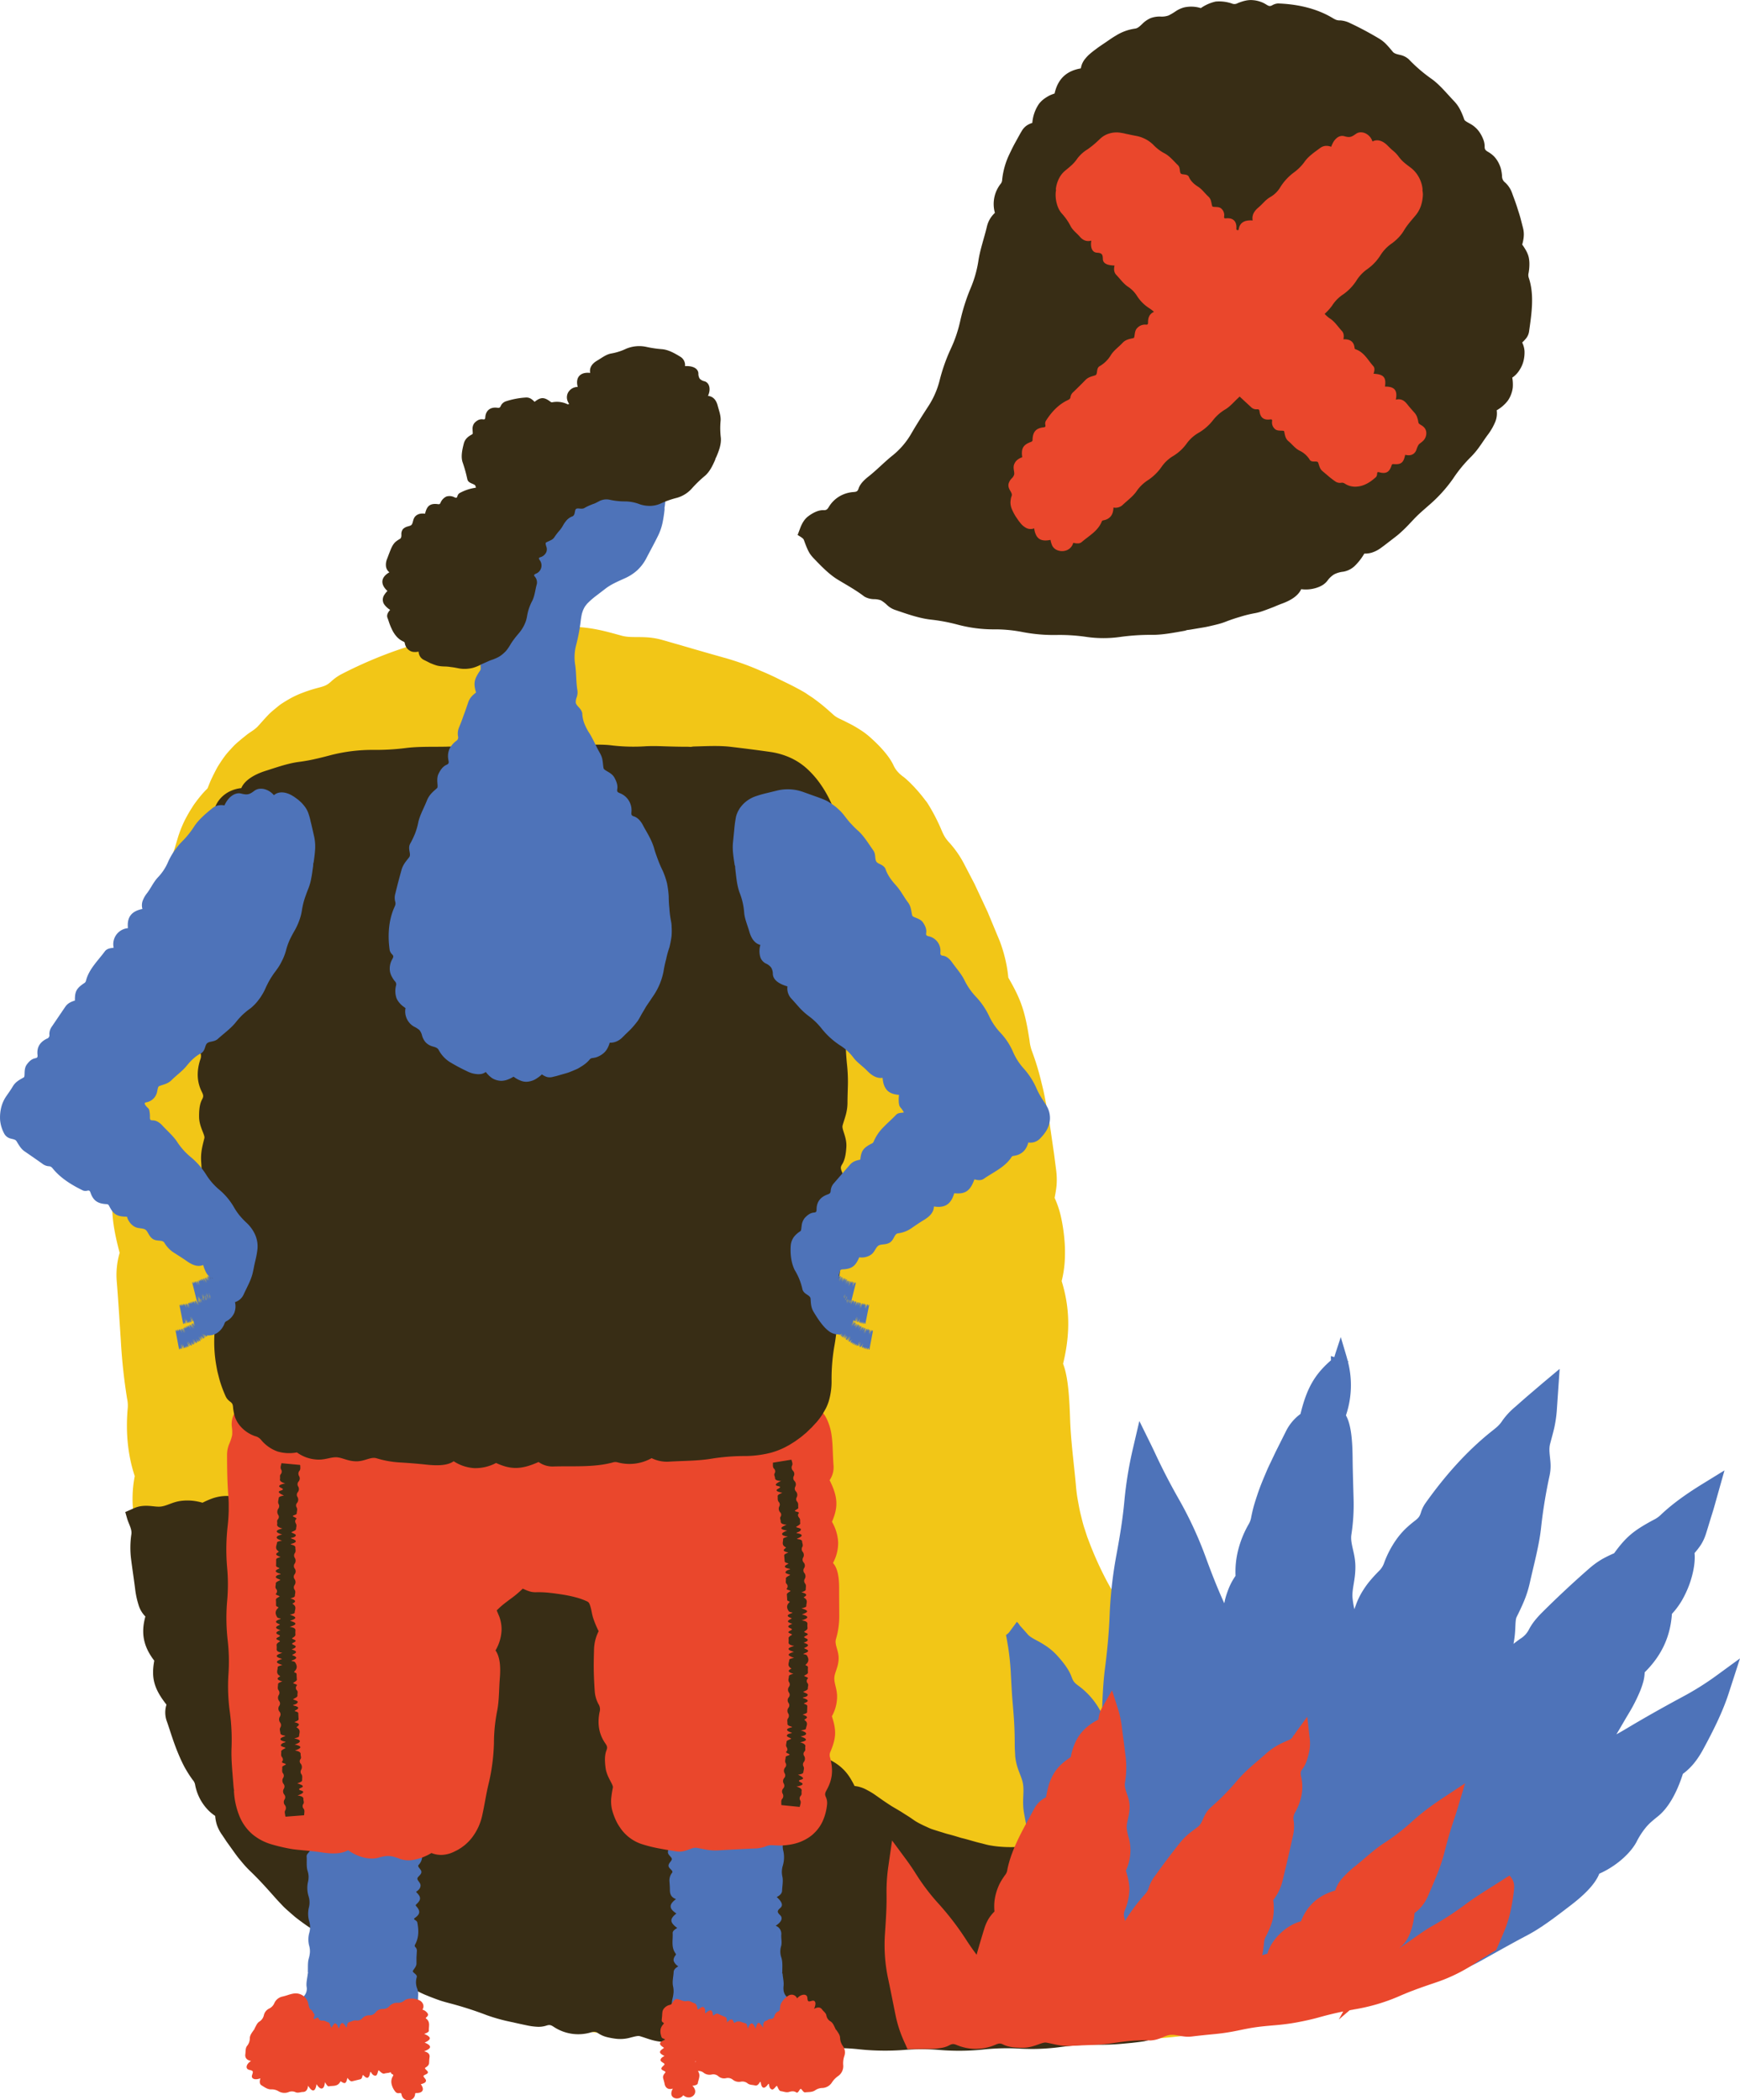 <svg xmlns="http://www.w3.org/2000/svg" viewBox="0 0 1010.38 1219.52"><title>noComments</title><g id="Layer_2" data-name="Layer 2"><g id="Layer_1-2" data-name="Layer 1"><path d="M928.17,1032.89a78.24,78.24,0,0,0-5.45-23.93c-1.39-3.38-2.85-6.59-4.47-9.65-.77-1.55-1.65-3-2.47-4.52s-1.72-2.94-2.66-4.35c-1.8-2.89-3.81-5.63-5.88-8.4s-4.4-5.45-6.89-8.14a67,67,0,0,0-16-12.4,93.58,93.58,0,0,0-19.22-8,51.58,51.58,0,0,0-18.95-2,32.27,32.27,0,0,0-4.06.57l-1.89.38c-.61.16-1.2.34-1.78.52a34,34,0,0,0-3.25,1.16q-1.51.69-2.79,1.45A55.63,55.63,0,0,0,813,958a57.16,57.16,0,0,0-16,7.54,64.86,64.86,0,0,1-10.51,6.31A50.58,50.58,0,0,1,775,975.33a103.84,103.84,0,0,0-15,4.52c-5.48,2-11.52,4.23-18.6,6.08-5.43-1.45-11.58-2.83-21-4.89a95.6,95.6,0,0,1-20.82-7.85,196.88,196.88,0,0,1-19-11.41c-1.31-.89-2.58-1.79-3.84-2.68l-3.64-2.76-3.47-2.85c-1.11-1-2.17-2-3.25-3s-2.18-2-3.17-3.06l-3-3.28-1.5-1.67-1.4-1.79L654.47,937a182.55,182.55,0,0,1-12-19.43,203.4,203.4,0,0,1-9.51-20.92l-1.65-4.34-1.39-4.3c-1-2.82-1.63-5.68-2.35-8.52s-1.2-5.75-1.75-8.7-.88-6-1.14-9.2c-1.07-11.7-2.87-24.9-3.3-37.58-.46-13.42-1.22-24.87-4.08-32.17,4.14-16.94,4.1-32.08-.82-48a64.39,64.39,0,0,0,1.84-12.44c.1-2.21.12-4.45.07-6.7s-.25-4.47-.47-6.67a97.73,97.73,0,0,0-2.07-12.5,56.32,56.32,0,0,0-3.45-10c.4-2.2.86-4.51,1.12-7.19a43.51,43.51,0,0,0-.3-9.38l-1.12-8.72-1.27-8.74-1.27-8.76c-.47-2.91-1-5.81-1.54-8.7s-1.09-5.77-1.67-8.64-1.33-5.69-2-8.5a148,148,0,0,0-5.07-16.44,24.73,24.73,0,0,1-1.44-6.25c-2.62-17.16-4.94-23.76-12.34-36.58a73.56,73.56,0,0,0-1.49-9.51,85.33,85.33,0,0,0-3.45-11.62l-4.68-11.25-2.34-5.62-2.57-5.53-5.16-11-5.64-10.82a58.17,58.17,0,0,0-8.71-12.78c-2.36-2.56-3.36-4.1-5.08-8.31q-2.07-4.77-4.42-9.08-1.17-2.16-2.41-4.2c-.42-.68-.83-1.36-1.26-2L536.8,464a86.78,86.78,0,0,0-5.9-7q-1.54-1.65-3.15-3.19-.8-.77-1.63-1.51c-.58-.49-1.17-1-1.76-1.42a19.53,19.53,0,0,1-3.5-3.25,15.52,15.52,0,0,1-2.14-3.51c-2.23-4.66-6.87-10.14-13.13-15.74-1.08-1-2.18-1.87-3.28-2.71s-2.25-1.56-3.35-2.27a62.88,62.88,0,0,0-6.32-3.56l-2.76-1.4-2.4-1.15a14.58,14.58,0,0,1-3.23-2c-3.34-3-6.42-5.76-10-8.41-.89-.67-1.8-1.36-2.76-2s-2-1.3-3-2-2.14-1.34-3.31-2-2.4-1.29-3.71-2c-3.17-1.66-6.46-3.19-9.71-4.82s-6.58-3.12-9.91-4.51a158.6,158.6,0,0,0-19.68-7.19l-9.83-2.78-9.41-2.71-9.26-2.7c-3.1-.84-6.2-1.81-9.38-2.67-9.94-2.79-17-.63-23.36-2.41-8-2.19-14.81-4.23-24.75-5-7.12-.51-14.26-.82-21.43-.87-3.59.08-7.19.07-10.78.22l-5.38.31c-1.79.09-3.59.2-5.37.4-2.54.25-5.07.53-7.4.9a47.17,47.17,0,0,0-6.22,1.57,30.74,30.74,0,0,1-3,.87,28.51,28.51,0,0,1-2.83.59c-1.9.3-3.91.46-6.46.73a178.33,178.33,0,0,0-35.43,8.27,251.29,251.29,0,0,0-33.63,14.38,27.84,27.84,0,0,0-6,4.27c-2.22,2-3.45,2.56-7.08,3.52a80.17,80.17,0,0,0-9.13,2.88,53.05,53.05,0,0,0-8.39,3.92q-2.07,1.2-4.12,2.53c-1.36.9-2.61,2-3.92,3.07s-2.64,2.19-3.87,3.48-2.47,2.65-3.73,4.07c-1,1.1-1.66,1.89-2.45,2.72a21.45,21.45,0,0,1-3.38,2.68c-.89.61-1.77,1.18-2.58,1.79l-2.3,1.84c-1.48,1.21-2.88,2.38-4.19,3.55s-2.4,2.42-3.51,3.63a41.75,41.75,0,0,0-3.12,3.7c-.95,1.29-1.86,2.6-2.75,4q-.67,1-1.32,2.08c-.42.72-.81,1.47-1.21,2.23-.8,1.53-1.59,3.13-2.4,4.83s-1.5,3.56-2.29,5.51c-1.06,1.09-2.17,2.18-3.2,3.4s-2.08,2.51-3.15,3.92q-.8,1.06-1.62,2.22c-.54.78-1,1.61-1.59,2.48-1.06,1.74-2.18,3.64-3.29,5.77A66.84,66.84,0,0,0,103.1,487l-1.49,4.95c-.47,1.62-1,3.22-1.61,4.85-2.37,6.25-6.92,11.47-10.39,20.84a59.34,59.34,0,0,0-2.06,7c-.49,2.19-.91,4.22-1.15,6.19-.55,3.92-1.07,7.37-2.56,10.71-.95,2-1.72,4.06-2.47,6.08s-1.48,4.06-2.18,6.14a109.34,109.34,0,0,0-3.59,13.42c-.53,2.59-1.17,5.16-1.6,7.76l-1.39,7.8c-1,5.19-1.72,10.41-2.54,15.61l-.72,4.87c-.19,1.59-.33,3.16-.47,4.69-.27,3.05-.45,6-.51,8.66a51.91,51.91,0,0,0,.33,7.48,31.52,31.52,0,0,0,1.21,6,79.19,79.19,0,0,0-3.29,12,69.21,69.21,0,0,0-1.42,11.78,85.39,85.39,0,0,0,.4,12,117.73,117.73,0,0,0,2.25,12.66,106,106,0,0,0-2.2,12.13c-.23,1.92-.42,3.82-.49,5.7s-.07,3.77,0,5.67c.21,7.6,1.67,15.53,4.32,25.44A45.79,45.79,0,0,0,67.79,744c.93,11.49,1.62,23,2.37,34.38a325.31,325.31,0,0,0,3.63,33.69,19,19,0,0,1,.39,5.4c-1.38,15.22.32,28.29,4.06,39.61a69,69,0,0,0-.85,20.79c1.49,16,2.9,32.82,6.08,47.88,2.93,13.77,5.1,25.55,7.81,39.16a215.31,215.31,0,0,0,13.75,44c5.8,13.07,10.94,24.28,17.37,37.2A160,160,0,0,0,149,1084c10.13,10.55,19,19.49,29.68,29.06a179.94,179.94,0,0,0,37.12,25.64c13.23,6.69,25,12.32,38.44,18.36,12.85,5.77,27.51,9.93,41.67,13.59a108.36,108.36,0,0,0,11.77,2.37,47.11,47.11,0,0,0,9.4.34c3.51-.39,4.94,0,8.5,1.57a76,76,0,0,0,39.4,5c4.26-.62,5.6-.4,8.65.72,4.83,1.74,11.66,2.62,19.78,3.2,11.23.77,20-2,24.58-1.25,8.43,1.47,15,3.33,26,3.73,14,.5,28.56,1.55,42,1.29,13.86-.27,26.68-.35,40,.81.36,0,.8,0,1.2,0,9,.14,14.53-2.21,20.47-2.1,6.81.1,12.15,2.19,21.67,2,16.07-.31,32.69-.22,48.09-1.61,13-1.2,24-1.88,37.21-2.22a360.61,360.61,0,0,0,47.79-4.57c13.29-2.2,24.74-3.81,38.12-5.33,7.51-.87,15.44-2,23.28-3.51a204.35,204.35,0,0,0,22.85-5.61l19.86-6.16c3.22-1,6.4-2,9.66-3s6.53-2.11,9.89-3.3,6.76-2.46,10.2-3.81,6.85-2.92,10.2-4.59a142.44,142.44,0,0,0,19-11c6.51-4.47,12.53-8.9,18.35-13.57a181.35,181.35,0,0,0,16.9-15.24A96.63,96.63,0,0,0,914,1087.46a106.42,106.42,0,0,0,9.4-20.24c.45-1.34.71-2.63,1.1-3.9l-5.1-1.56h0l5.1,1.56c.53-1.68,1.14-3.43,1.54-5.31A83.71,83.71,0,0,0,928.17,1032.89Z" style="fill:#f2c617;"/><path d="M686.15,1113.44a29.16,29.16,0,0,0-4.76-9.48,14.29,14.29,0,0,0-6.65-5,22.16,22.16,0,0,0-5.5-9.87,17.45,17.45,0,0,0-8.94-5.13c-1.48-.26-2.72-.54-3.86-.78a26.26,26.26,0,0,1-3.1-1,24.21,24.21,0,0,1-2.87-1.44c-.49-.29-1-.61-1.52-1s-1.09-.71-1.69-1.13c-4.7-3.29-12.1-3.68-20.44-1.5a21.75,21.75,0,0,0-12.13-3.84c-8.55-.4-17.21-1-25.18-.81a74.27,74.27,0,0,1-9.87-.31c-1.59-.15-3.16-.39-4.75-.66s-3.17-.73-4.81-1.16c-3.88-.86-7.85-2.23-11.91-3.17-2-.61-4-1.23-6-1.77-1-.28-2-.51-3-.81s-1.94-.62-2.9-.9c-1.62-.48-3.18-1-4.69-1.48s-2.93-1.21-4.36-1.85-2.83-1.35-4.24-2.11-2.75-1.74-4.16-2.71-2.69-1.7-4.07-2.61-2.83-1.76-4.29-2.62l-2.2-1.29c-.73-.43-1.44-.92-2.16-1.38-1.43-.93-2.85-1.88-4.22-2.85s-2.83-2-4.2-2.95a40.34,40.34,0,0,0-4-2.37,18.87,18.87,0,0,0-7.45-2.45c-.54-1.13-1.12-2.18-1.7-3.2a32.28,32.28,0,0,0-1.82-2.9,27.26,27.26,0,0,0-4.26-4.74,30,30,0,0,0-11.44-6.18,25.21,25.21,0,0,0-3-6.31,30,30,0,0,0-4.49-5.48,25.21,25.21,0,0,0-10.75-6.61c-.61-2.58-1.14-5.46-3.78-8.37-8.35-9.25-15.77-19.86-25.78-27.15a7.23,7.23,0,0,1-2.23-2.63,39,39,0,0,0-6.6-8.8,31.07,31.07,0,0,0-8.62-5.4,26.67,26.67,0,0,0-6.35-10.06l-4.76-4.55-2.38-2.28-2.45-2.22-4.9-4.42-5-4.29c-.62-.53-1.24-1-1.86-1.46s-1.27-.82-1.89-1.16a18.78,18.78,0,0,0-3.61-1.57,6.92,6.92,0,0,1-4.28-3.1,27.86,27.86,0,0,0-7.79-7.44,22.44,22.44,0,0,0-9.43-3.39c-2.4-.31-3-.78-4-2.46a13.75,13.75,0,0,0-3.5-3.6,39.51,39.51,0,0,0-5.27-3.34c-5.6-2.91-11.78-1.83-13.36-3.06-4-2.94-7.34-5.61-13.4-7.43-7.42-2.2-15.17-4.9-22.35-5.67a127.51,127.51,0,0,1-20.82-4.08c-5.36-1.43-9.31,1.32-12.72.05-4.25-1.52-7.82-3.22-13.12-3.76l-5.7-.62-5.71-.54c-3.8-.4-7.61-.68-11.42-1a21.21,21.21,0,0,0-7.4.36c-2.43.73-4,.22-6.66-.28-12.71-2.43-26-2.23-39-.9a10.2,10.2,0,0,0-3.89,1.42c-1.52.9-2.25.91-4.25.18a27.14,27.14,0,0,0-10.08-1.74,32.14,32.14,0,0,0-10.5,2.41,5.63,5.63,0,0,1-4.17.45,50.71,50.71,0,0,0-6.14-1,24.64,24.64,0,0,0-5.21.12,26.25,26.25,0,0,0-5.08,1.22,52.46,52.46,0,0,0-5.72,2.5,33.39,33.39,0,0,0-5.23-1.09,30.36,30.36,0,0,0-6.41-.07c-5.1.45-8.06,2.54-11.78,3.27-3.56.72-7.43-1-13,0a15.91,15.91,0,0,0-3.53,1.15l-4.9,2.16,1,3.49c1.06,3.72,3,6.37,2.54,9.45a52.85,52.85,0,0,0-.14,14.53c.71,5.62,1.57,11.23,2.29,16.85A51,51,0,0,0,80.49,932a15.84,15.84,0,0,0,3.93,6.59c-2.68,9.62-1.16,17.43,5.16,25.65-1.85,10-.14,16.37,7.09,25.53a15,15,0,0,0,.09,9.37c1.07,2.94,2,6,3,8.95s2.06,6,3.25,8.91,2.45,5.8,3.9,8.56a69.18,69.18,0,0,0,4.94,7.85,5.79,5.79,0,0,1,1.4,2.62,28.73,28.73,0,0,0,4.34,10.9,29.49,29.49,0,0,0,3.36,4.16,25.83,25.83,0,0,0,4,3.29,23,23,0,0,0,1,5.22,22.18,22.18,0,0,0,2.93,5.67l1.86,2.77.92,1.4,1,1.37,3.91,5.46,1,1.35,1,1.3,2.11,2.54a58.75,58.75,0,0,0,4.37,4.74c5.58,5.34,9.9,10.21,14.92,15.87,1.35,1.51,2.77,3,4.23,4.54s3.09,2.89,4.68,4.3l2.41,2.08c.82.67,1.67,1.3,2.5,1.94,1.68,1.26,3.36,2.47,5,3.6,3.26,2.11,6.24,4.14,9.14,6.28,1.48,1,2.93,2.1,4.39,3.22l4.45,3.5c1.57,1.23,3.23,2.46,4.95,3.68s3.54,2.31,5.36,3.42a86,86,0,0,0,11.12,5.65c1.8.8,3.56,1.52,5.26,2.29s3.34,1.56,5,2.4c3.28,1.58,6.47,3.28,9.85,5.13,1.75.91,3.56,1.81,5.4,2.69.92.44,1.85.88,2.79,1.29l2.86,1.17c1.91.76,3.84,1.48,5.75,2.15s3.85,1.18,5.73,1.68a209,209,0,0,1,21.83,7,102.43,102.43,0,0,0,11.22,3.29l5.84,1.28c1.95.44,3.89.86,5.82,1.26a39,39,0,0,0,6.42.9,14.8,14.8,0,0,0,5.22-.65c2-.67,2.73-.39,4.58.84a25.77,25.77,0,0,0,21.2,3.12c2.37-.71,3.07-.46,4.64.62a16.16,16.16,0,0,0,4.56,2,42.08,42.08,0,0,0,6,1.08,21.71,21.71,0,0,0,8.11-.78c2.3-.57,4.13-1.12,5.35-.75,4.52,1.32,8,3.08,14,3.34,7.56.34,15.36,1.3,22.64,1.05,7.48-.25,14.4-.24,21.52,1.12a5.51,5.51,0,0,0,.64,0c4.84.27,7.92-1.93,11.11-1.69,3.66.27,6.44,2.5,11.57,2.64,8.65.24,17.57,1.12,25.9.66a115.67,115.67,0,0,1,20.06.5,144.18,144.18,0,0,0,25.83.36,125.87,125.87,0,0,1,20.7,0,135.32,135.32,0,0,0,25.19-.24,129.7,129.7,0,0,1,22-.49,125.87,125.87,0,0,0,23.27-1,151,151,0,0,1,23.86-1.31c3.69,0,7.47-.19,11.28-.52l5.91-.55c2.36-.25,4.73-.55,7-.89.89-.13,1.63-.4,2.44-.56l-2.37-4.78h0l2.37,4.78a22.8,22.8,0,0,0,3.61-3.31l2.22-2.68c.69-.91,1.41-1.8,2.08-2.73,1.34-1.85,2.63-3.75,3.78-5.72a53.52,53.52,0,0,0,5.42-12.22c1.11-3.83,2-7.43,2.77-11.05s1.5-7.26,2.12-11.25C689.78,1128.84,688.43,1120.76,686.15,1113.44Z" style="fill:#382d15;"/><path d="M483.48,1185a11.72,11.72,0,0,0-2.28-5.67,13.05,13.05,0,0,0-3.9-3.47,20,20,0,0,1-5.75-4.51,15.1,15.1,0,0,0-6.71-4.59,8.9,8.9,0,0,1-5.11-3.89,25.39,25.39,0,0,0-1.66-2.31,8,8,0,0,0-.72-.79l-.34-.29-.19-.12a3,3,0,0,1-.24-.25c-1.54-1.63-1.82-3.78-1.57-6.13.22-2.13-.35-4.39-.57-6.79,0-.23-.2-.43-.25-.64l-5.32.38h0l5.32-.38a3.94,3.94,0,0,0,.08-.88c0-2.66.24-5.41-.51-7.92a10.74,10.74,0,0,1-.19-6.72c.6-2.07,0-4.35.09-6.54a5,5,0,0,0-3.24-5.34c3.19-2,4.43-4.38,2.58-6.15s-1.77-2.57.1-4.17.84-3.69-2.06-6.35c1.74-.89,3.05-2,3.11-3.78.1-2.7.72-5.44.17-8.07a12.39,12.39,0,0,1,.27-6.48,16.84,16.84,0,0,0,.3-8.28,10.45,10.45,0,0,1,.26-6.42c.78-2.06.22-4.44.45-6.66s-.36-4.39-3.07-5.71c4.41-2.86,4.42-5.54.14-8.34,2.27-1.29,3.23-3,3.09-4.58a5.07,5.07,0,0,0-3.43-4c1.22-.88,2.72-1.93,2.53-3.36a39.51,39.51,0,0,0-1.21-7,11.53,11.53,0,0,0-1.63-3.29,8.9,8.9,0,0,0-2.64-2.34c-.53-.29-.51-.61-.53-1.1-.15-3.76-1.42-4.91-5.42-5,.21-1.67.32-3.48-1.11-4.74a36.58,36.58,0,0,0-8.1-5.56,3.73,3.73,0,0,0-3.38,0c-.87.41-1.26.52-1.87-.49-1.92-3-5-3.32-7.34-.68-.83.93-1.06.85-1.7-.07a3.63,3.63,0,0,0-1.86-1.41,5.08,5.08,0,0,0-2.42-.23,4.13,4.13,0,0,0-2.75,2.09c-.64.91-1,1.81-1.4,1.67-2-.66-4.07-1.19-6.14.12-2.45,1.61-5.31,3.18-6.58,5.7a21.28,21.28,0,0,1-4.78,6.22,2.59,2.59,0,0,0-.3,2.73c.27.94.58,1.76,0,2.15a21.59,21.59,0,0,0-2.16,1.52,4.35,4.35,0,0,0-1.48,2.14,63.9,63.9,0,0,0-2,7.83,3.16,3.16,0,0,0,.43,2.65c.76.93.31,1.39-.18,2.27a14.27,14.27,0,0,0-1.67,6.48,22.84,22.84,0,0,0,.9,6.52c.13.48.79.94,1.34,1.25.87.48.87.71.11,1.38-2.71,2.39-2.69,4.26-.11,6.64.5.46.76.66.19,1.33-2.54,3-2.28,4.43,1,7.07-1.27,1.08-2.28,2.2-2.22,3.83s1.92,2.53,2.24,3.71-1.84,2.37-1.89,4.08,3,2.8,2.08,4.09a7.14,7.14,0,0,0-1.56,4.69c.13,1.8.28,3.6.28,5.4,0,2.29.69,4.22,3.56,5.23-4.26,3.1-4.14,5.56.21,8.35-4,3.19-3.88,5.19.5,8.43-1.34.75-2.75,1.72-2.67,3,.24,3.95-1,8.08,1.65,11.76.23.32.39.58.11.93-1.08,1.41-1.43,2.52-1.12,3.56a6.34,6.34,0,0,0,2.64,3c-1.55.91-2.66,1.88-2.71,3.36-.12,2.68-.94,5.48-.34,8.21a13,13,0,0,1,.29,3.54,21.51,21.51,0,0,1-.59,3.55,14.64,14.64,0,0,0,.48,8.54,25.89,25.89,0,0,1,1.13,3.78,31.34,31.34,0,0,1,.49,4,14,14,0,0,0,.31,2.27,18.57,18.57,0,0,0,.79,2.22q.23.55.5,1.07c.2.34.42.66.65,1a15.52,15.52,0,0,0,1.46,1.76,18.6,18.6,0,0,1,2.69,3.09,39,39,0,0,1,2.25,3.44,13.91,13.91,0,0,0,7.08,5.69,34.09,34.09,0,0,1,7.68,3.47,12,12,0,0,0,4,1.4c1.38.24,2.79.42,4.12.63a4.72,4.72,0,0,0,2.25-.11,3.94,3.94,0,0,0,1.85-1.41c.71-1,.95-.77,1.53.15,2,3.09,4.63,3.27,6.94.43.77-.94,1-.75,1.49.17a4.1,4.1,0,0,0,3.31,2.21,3.29,3.29,0,0,0,2.51-1.28c.73-.67,1.35-1.29,1.71-1,1.33,1.19,2.3,2.86,4.25,3,2.47.16,5.07.91,7.58.38a14.25,14.25,0,0,1,7.56,0,.72.72,0,0,0,.23,0c1.81-.12,2.54-2.59,3.66-2.72,1.29-.14,2.9,1.65,5,.81a20.85,20.85,0,0,0,5.25-3,10.49,10.49,0,0,0,3.59-5.44c.26-.87.33-1.69.49-2.47s.21-1.46.26-2.29A25.1,25.1,0,0,0,483.48,1185Z" style="fill:#4e73b9;"/><path d="M243.21,1050.42c1.38-.7,2.82-1.65,2.78-3-.09-2.09.13-4.24,0-6.39a9.84,9.84,0,0,0-2.38-6.05c-.28-.31-.48-.55-.27-1a4.4,4.4,0,0,0,.18-4.22,5.88,5.88,0,0,0-3.64-2.45c1-1.51,1.61-3.07.8-4.64-1.37-2.81-2.71-6.07-5.32-8a34.63,34.63,0,0,1-6-5.55,13.4,13.4,0,0,0-8.58-4.2,49.17,49.17,0,0,1-8.45-1.27,12.54,12.54,0,0,0-9.39,1.57,37.44,37.44,0,0,1-7.54,3.66,13.91,13.91,0,0,0-6.83,5.74,28.15,28.15,0,0,1-2.31,3.47,29,29,0,0,1-2.73,3.07,11.91,11.91,0,0,0-2.32,3.48c-.31.61-.61,1.41-.89,2.1l-.77,2.15a4.06,4.06,0,0,0,.84,4.57c.88.84.67,1.05-.3,1.6-3.27,1.85-3.55,4.89-.69,7.23,1,.79.76,1-.14,1.55a4.16,4.16,0,0,0-2.07,3.53c-.16,2,3.13,3.45,2.57,4.26-1,1.49-2.58,2.67-2.48,4.6.15,2.44-.36,5,.34,7.31s1.09,4.6.14,6.94a.58.58,0,0,0,0,.21c0,1.56,2.37,2.43,2.3,3.46-.08,1.18-2.14,2.19-2,3.83.2,2.77-.26,5.65.54,8.29a11.46,11.46,0,0,1,.25,6.4,16.11,16.11,0,0,0,.3,8.22,11.89,11.89,0,0,1,.24,6.57,15.24,15.24,0,0,0,.15,8,12,12,0,0,1,0,7,14.51,14.51,0,0,0,0,7.34,11.52,11.52,0,0,1,.42,3.79,18.53,18.53,0,0,1-.7,3.71c-.62,2.28-.42,4.73-.5,7.12a4.56,4.56,0,0,0,.12,1.17h-.07c0,.12-.07.24-.08.37-.3,2.68-1,5.2-.7,7.54a6.29,6.29,0,0,1-1.48,5.46c-.15.13-.3.37-.4.44a1,1,0,0,0-.23.26c-.19.21-.29.44-.5.73a6.94,6.94,0,0,1-1.53,1.82c-1.38,1.12-2.36,2.63-1.74,5.57-3.46-1.43-6-1.15-6.46,1.41s-1.1,2.92-3.55,2.42-3.81,1.78-3.93,5.88c-1.88-.59-3.81-.61-5.31,1.18a19.77,19.77,0,0,0-3.15,4.86,10.48,10.48,0,0,0-.7,6.43c.18.95.48,1.63.69,2.4s.52,1.5.84,2.25a25.71,25.71,0,0,0,2.39,4.49,11.73,11.73,0,0,0,4.73,4,12.85,12.85,0,0,0,5.26,1.23,20,20,0,0,1,7.31.92c2.29.8,4.82.12,7.15.15,2.49,0,4.5-.8,5.51-3.65,1.69,2,3.2,3,4.51,2.83s2.33-1.29,3.66-3.5c1.39,2.19,3,3.08,4.54,2.91s2.94-1.4,3.82-3.42c.83,1.25,1.76,2.78,3.09,2.69,2.09-.13,4.29,0,6.48-.3a10,10,0,0,0,6.08-2.82c.41-.42.72-.34,1.2-.24a9.5,9.5,0,0,0,2.39.24,3.82,3.82,0,0,0,1.72-.56c1-.59,1.6-1.88,2.1-3.82a7.6,7.6,0,0,0,2.48.58,3.64,3.64,0,0,0,2.47-.71,36.72,36.72,0,0,0,7-6.95,3.88,3.88,0,0,0,.6-3.24c-.22-.92-.22-1.3.85-1.67,1.63-.58,2.8-1.48,3.16-2.69a4.52,4.52,0,0,0-.75-4c-.67-1-.5-1.22.56-1.54a4.27,4.27,0,0,0,2.91-3.27,4.05,4.05,0,0,0-1-3.1c-.59-.89-1.23-1.55-.94-1.85a18.77,18.77,0,0,0,2-2.23,4.67,4.67,0,0,0,.84-2.72c0-1.31.07-2.62.12-3.93a9.83,9.83,0,0,0-.51-3.67A10.1,10.1,0,0,1,242,1148c.46-1.74-2.9-2.66-2.16-3.81.89-1.42,2-2.55,2-4.14,0-1.13,0-2.24,0-3.37l.2-3.63a2.86,2.86,0,0,0-.73-2.38c-.83-.8-.42-1.28,0-2.12,2-4,1.81-8.18,1-12.38-.1-.48-.72-1-1.24-1.32-.83-.54-.81-.77,0-1.36,2.91-2.09,3.08-3.89.77-6.53-.45-.51-.69-.73,0-1.34,2.85-2.71,2.74-4.16-.26-7.14,1.37-.94,2.5-1.94,2.62-3.57s-1.63-2.72-1.83-3.93,2.08-2.16,2.32-3.85-2.64-3.1-1.63-4.29a7.14,7.14,0,0,0,2.06-4.49c.06-1.8.1-3.61.31-5.4.26-2.27-.24-4.27-3-5.58,4.56-2.62,4.72-5.1.67-8.35C247.32,1056.2,247.41,1054,243.21,1050.42Z" style="fill:#4e73b9;"/><path d="M485.42,951.69a46,46,0,0,0,1.92-13.18c0-5.18-.08-10.37-.07-15.54.07-6.56-.68-12.21-3.57-15.46a24.39,24.39,0,0,0,3-11.91,26.27,26.27,0,0,0-3.6-12c1.9-4.34,2.74-8,2.53-11.71s-1.47-7.61-3.89-12.44a13.24,13.24,0,0,0,2.29-8.29c-.21-2.83-.34-5.68-.45-8.54s-.23-5.82-.66-8.91a31.92,31.92,0,0,0-2.64-9.4,19.17,19.17,0,0,0-6.72-7.95,10.89,10.89,0,0,1-2.65-2,17,17,0,0,0-5.38-4,18.61,18.61,0,0,0-5.59-1.63,21.09,21.09,0,0,0-9.82,1.18,19.26,19.26,0,0,0-9.81-3.85c-7.91-.93-16.08-2.46-23.68-2.43A111.3,111.3,0,0,1,397,801.85a115.45,115.45,0,0,0-22.51-1.53,108.14,108.14,0,0,1-20-1.06,102.83,102.83,0,0,0-22.52-.73,101.44,101.44,0,0,1-10.16.32c-3.29-.06-6.57-.3-10-.59a115.05,115.05,0,0,0-22,.08,120.59,120.59,0,0,1-20.79.47c-6.89-.4-14.27.45-21.43.79-4.25.2-7.91.95-10.3,2.63-1.59,1.12-2.33,1-4.24.28A22.5,22.5,0,0,0,213.59,804c-2,1.14-2.66,1-4.27.27-2.53-1.19-6-1.41-10-1.14a15.85,15.85,0,0,0-3.71.72c-1,.37-2.08.74-3,1.11a21.27,21.27,0,0,1-2.63.89,3.63,3.63,0,0,1-2,.09c-4-1.27-7.08-3.18-12.73-3.47a104.62,104.62,0,0,0-11.22-.18A31.1,31.1,0,0,0,152.41,805a21.57,21.57,0,0,0-2.71,1.46c-.86.56-1.76,1-2.55,1.66a35.82,35.82,0,0,0-4.51,3.9,48.49,48.49,0,0,0-6.93,9.39,6.18,6.18,0,0,0-.27.64,13.18,13.18,0,0,0-.83,6.39,19.64,19.64,0,0,1,.17,4.94,26.54,26.54,0,0,1-1.67,5,16.31,16.31,0,0,0-1.26,6.08c0,8.25.12,16.53.72,23.68.06.74.11,1.52.15,2.31l.08,2.31c0,1.52,0,3,0,4.5-.08,3-.27,6-.65,9.2a121.43,121.43,0,0,0-.27,23.69,105,105,0,0,1,.05,19,115.2,115.2,0,0,0,.26,23.09,106.47,106.47,0,0,1,.44,20.18,109.29,109.29,0,0,0,.79,21.32,121.27,121.27,0,0,1,1,21.86c-.19,6.75.6,13.86,1.11,20.8.09,1.2.23,2.3.4,3.36l5.33-.35h0l-5.4.36c0,.41,0,.8.05,1.22a44.3,44.3,0,0,0,2.93,13,27.54,27.54,0,0,0,7.86,11.15,30.78,30.78,0,0,0,10.55,5.62,100.1,100.1,0,0,0,10.54,2.55c1.53.32,3.17.52,4.64.68l4.57.45c3.11.29,6.32.58,9.43,1.06,6.29,1,11.77,1.06,15.7-1.22,5.42,3.9,12.38,5.85,17.63,4.35,5-1.45,7.43-1.31,12.27.62a15.54,15.54,0,0,0,8.34.59,30.63,30.63,0,0,0,10.16-3.92,14.7,14.7,0,0,0,5.32,1.09,15.32,15.32,0,0,0,3.35-.32,18.44,18.44,0,0,0,1.88-.47q1-.33,2-.77c.52-.22,1-.51,1.57-.76a17.56,17.56,0,0,0,1.58-.84l1.59-1c.52-.34,1-.73,1.5-1.1a13.56,13.56,0,0,0,1.42-1.19c.45-.42.91-.83,1.34-1.27a29.8,29.8,0,0,0,2.33-2.76,32.31,32.31,0,0,0,5.51-12c1.56-6.94,2.29-12.67,3.85-19a114.44,114.44,0,0,0,3.06-23.63,97.13,97.13,0,0,1,1.83-18.36c1.22-5.9,1.06-12.67,1.57-19,.55-6.74.12-12.53-2.5-16.25a25.25,25.25,0,0,0,3.52-12,21.38,21.38,0,0,0-.76-5.87q-.2-.73-.45-1.47c-.15-.42-.32-.82-.5-1.24s-.35-.85-.54-1.3-.39-.91-.55-1.38c1.41-1.38,2.7-2.58,3.91-3.54s2.32-1.8,3.54-2.72a61.7,61.7,0,0,0,7.64-6.34c2.22.91,4.41,2.18,7.73,2.07a58.4,58.4,0,0,1,8.08.37c1.36.14,2.73.32,4.09.51s2.76.4,4,.61a70.79,70.79,0,0,1,7.24,1.57,38,38,0,0,1,6.26,2.28,2.86,2.86,0,0,1,1,.8,6,6,0,0,1,.51,1,25.24,25.24,0,0,1,1.08,4.1c.25,1.22.49,2.33.82,3.46a56.79,56.79,0,0,0,3.27,7.92,25,25,0,0,0-2.67,10.33c-.1,4-.22,8-.16,12.1s.27,8.2.55,12.27a18.52,18.52,0,0,0,2.1,7.51,5.59,5.59,0,0,1,.72,4.78c-1.42,7-.26,13,3.32,18.14,1.27,1.82,1.27,2.52.62,4.21-1,2.59-1,6-.46,10,.7,5.45,4.56,9.64,4.25,11.44a64.08,64.08,0,0,0-1,6.56,21.13,21.13,0,0,0,1,8,36.52,36.52,0,0,0,2.43,5.88,29,29,0,0,0,1.75,2.82,19.22,19.22,0,0,0,2,2.6,24.15,24.15,0,0,0,10.24,6.87,81.17,81.17,0,0,0,10.65,2.68c3.37.64,6.64,1.19,10,1.71,5.33.75,8.52-2.71,11.82-2.08,4.08.76,7.53,1.73,12.37,1.44,6.92-.41,13.85-.76,20.78-1.09a18.94,18.94,0,0,0,6.65-1.19c2.16-1,3.63-.69,6.27-.58a37,37,0,0,0,9.67-.81,26.51,26.51,0,0,0,9.86-4.32l1.14-.87c.37-.3.72-.64,1.08-1a20.59,20.59,0,0,0,2-2.12,22.47,22.47,0,0,0,3.06-4.86,31.19,31.19,0,0,0,2.62-10.08,8.28,8.28,0,0,0-.71-4c-.67-1.55-.58-2.23.38-4,3.4-6.12,4-11.32,2.15-18.71a4.64,4.64,0,0,1,.2-3.82c3.29-8,3.46-12.15.75-20.42a23.2,23.2,0,0,0,3-10.5c.24-4.71-1.41-7.63-1.57-11.06s2.21-6.44,2.47-11.32C487.29,958.55,484.43,955.22,485.42,951.69Z" style="fill:#ea472c;"/><path d="M491.94,619.11c-.72-7-1.18-13.5-.38-20.27a4.93,4.93,0,0,0,0-.61C491.46,593.67,489,591,489,588c0-3.45,1.95-6.23,1.66-11-.5-8.1-.38-16.49-1.52-24.21a95.07,95.07,0,0,1-1-18.71,145.26,145.26,0,0,0-1.17-24,95.53,95.53,0,0,1-.83-9.6c-.11-3.13-.05-6.23.14-9.68a70.62,70.62,0,0,0-.35-12.34,49.63,49.63,0,0,0-1.21-6.37,38.61,38.61,0,0,0-2.16-6.05,67.09,67.09,0,0,0-5.75-10.2,54.11,54.11,0,0,0-7.52-8.86A37.15,37.15,0,0,0,459,440a43,43,0,0,0-11.35-3.35c-8.25-1.19-15.34-2.07-23.14-3-7-.85-14.45-.39-21.54-.21-.68,0-1.3.19-1.94.23l.09,5.33h0l-.09-5.33c-.83-.06-1.69-.1-2.59-.09-3.93,0-7.89-.1-11.73-.22l-2.86-.1-2.95-.07c-2,0-3.9,0-5.81.1a106.47,106.47,0,0,1-20-.51c-6.12-.77-12.95-.21-19.44-.35s-12.08.53-15.74,3.3c-6-3.14-13.15-4.25-18.25-2.29-4.89,1.89-7.4,1.93-12.28.2s-11-.54-18.41,2.62a20.52,20.52,0,0,0-11.46-2.73c-7.88.18-16.08-.17-23.7.78a138.86,138.86,0,0,1-19.13,1.1,97.39,97.39,0,0,0-24.43,3c-3.26.86-6.27,1.64-9.3,2.3-1.51.35-3,.66-4.6.94s-3.1.52-4.75.73c-6.09.77-12.72,3.08-19.17,5.14-6.84,2.13-12.49,5.63-14.3,10.08a20,20,0,0,0-6.92,2,17.87,17.87,0,0,0-5.46,4.28,17.39,17.39,0,0,0-4,13.06c-3.56,3-5.66,8.16-5.89,13a21.86,21.86,0,0,0,2.47,11.76c-1.44,2.08-3.17,4.33-3.37,8.05-.34,5.88-1,11.81-1.32,17.72-.15,3-.23,5.89-.12,8.81a60.69,60.69,0,0,0,1,8.67,6.34,6.34,0,0,1-.23,3.22c-2.09,8.62-1.89,12.09,1,19.43a24.6,24.6,0,0,0-2.68,10.78c-.05,4.07,0,8.13,0,12.2s0,8.13,0,12.2a20.07,20.07,0,0,0,1.42,7.69,5.65,5.65,0,0,1,.22,4.88c-2.19,6.91-1.89,13,1,18.73,1,2,.93,2.72.06,4.35-1.35,2.5-1.75,6-1.7,10.13.07,5.7,3.5,10.41,3.08,12.22-1.08,4.49-2.28,8.23-1.86,14,.53,7.09.29,14.63,1.55,21.18a89,89,0,0,1,1.39,19.63c-.16,5.16,3.48,8.11,3,11.49-.29,2.1-.64,4-.86,6.08a33.19,33.19,0,0,0-.16,6.46c.51,6.94.75,14,1.08,21.14a19.3,19.3,0,0,0,1.23,6.84c1,2.18.69,3.66.53,6.25a78,78,0,0,0,.92,18.51c.28,1.55.52,3.1.91,4.65s.78,3.09,1.2,4.62a73.23,73.23,0,0,0,3.38,9.05,7.93,7.93,0,0,0,1.16,1.83,10.56,10.56,0,0,0,1.44,1.3c1.41,1.06,1.63,1.69,1.77,3.81a29.16,29.16,0,0,0,1.11,5.27,17.75,17.75,0,0,0,2.53,4.55,19.91,19.91,0,0,0,9.13,6.44,6.41,6.41,0,0,1,3.57,2.29,21.88,21.88,0,0,0,9.44,6.6,23.69,23.69,0,0,0,11.26.55,21.72,21.72,0,0,0,10.76,4.08c5,.53,8-1.15,11.58-1.26s6.67,2.16,11.68,2.34c5.32.19,8.64-2.77,12.21-1.76a57.17,57.17,0,0,0,13.11,2.4c5.18.31,10.4.7,15.62,1.27,6.62.72,12.47.62,16.08-1.94a24.61,24.61,0,0,0,12,4,25.87,25.87,0,0,0,12.61-3c8.74,4,14.65,3.88,24.68-.56a13.84,13.84,0,0,0,8.36,2.6c11.56-.37,23.5.64,34.55-2.29a4.94,4.94,0,0,1,2.73-.18,26.25,26.25,0,0,0,20-2.37,20.1,20.1,0,0,0,10.54,2c8.1-.48,16.57-.39,24.21-1.69a124.36,124.36,0,0,1,20.07-1.55,62.9,62.9,0,0,0,12-1.34c1-.24,2-.43,3.07-.75s2-.62,3-1a40.73,40.73,0,0,0,5.76-2.62l1.31-.71c.43-.24.84-.53,1.25-.78.82-.53,1.65-1,2.44-1.55,1.54-1.16,3.11-2.18,4.51-3.44.7-.62,1.49-1.16,2.14-1.84l2.06-2a10.46,10.46,0,0,0,1-1l1-1.08,1-1.09a11.29,11.29,0,0,0,1-1.14q1-1.21,1.91-2.5a27.91,27.91,0,0,0,1.7-2.7l.81-1.4.4-.71.39-.82a27,27,0,0,0,1.29-3.34,40.78,40.78,0,0,0,1.63-12.52,111.71,111.71,0,0,1,1.81-20.53,126.91,126.91,0,0,0,1.78-22.33,118,118,0,0,1,1.46-21.15c1.07-6.95,1-14.52,1.41-21.82.26-4.33-.09-8.11-1.5-10.72-.94-1.74-.76-2.48.2-4.33a23.59,23.59,0,0,0,.81-19.93c-.89-2.14-.7-2.82.25-4.35,1.49-2.42,2.14-5.89,2.37-10,.34-5.69-2.81-10.14-2.18-12.45,1.17-4.26,2.79-7.59,2.84-13.18,0-3.56.17-7.2.24-10.8A92.92,92.92,0,0,0,491.94,619.11Z" style="fill:#382d15;"/><path d="M390,538.33q0-1-.11-2c-.08-.64-.21-1.27-.32-1.89a53.13,53.13,0,0,1-.87-7,67.39,67.39,0,0,1-.39-7,57.69,57.69,0,0,0-1-7.63,45.65,45.65,0,0,0-2.48-7.22A61.79,61.79,0,0,1,382,499c-.82-2.19-1.62-4.36-2.26-6.77a39,39,0,0,0-2.85-6.68c-1.13-2.19-2.45-4.28-3.56-6.44-1.36-2.54-3.09-4.41-5.23-5.09-1.43-.45-1.55-.94-1.45-2.44a10.59,10.59,0,0,0-6.8-11.07c-1.55-.64-1.63-1.11-1.41-2.44.35-2.1-.42-4.29-1.69-6.6-1.78-3.19-6-3.9-6.29-5.49s-.31-2.84-.55-4.24a11.73,11.73,0,0,0-1.48-4.35c-.56-1-1.12-2-1.63-3l-1.48-3c-.5-1-1-2-1.55-3a30.66,30.66,0,0,0-1.57-2.74c-.29-.45-.59-.89-.85-1.35l-.74-1.39a27.86,27.86,0,0,1-1.29-2.81,18.94,18.94,0,0,1-1.22-6,1.8,1.8,0,0,0-.09-.36c-.73-2.66-3.31-3.82-3.66-5.69a7.46,7.46,0,0,1,.55-3.26,8.6,8.6,0,0,0,.41-3.81c-.85-4.94-.6-10.11-1.31-14.89a27.55,27.55,0,0,1,.56-11.56,103.24,103.24,0,0,0,2.7-14.54c.14-1,.3-2,.5-3a9.19,9.19,0,0,1,.35-1.33q.2-.62.42-1.23a16.62,16.62,0,0,1,1.15-2.27c.23-.35.51-.68.77-1a6.94,6.94,0,0,1,.86-1,43.58,43.58,0,0,1,4.57-4l5.31-4.06c3.55-2.83,7.43-4.4,11.93-6.46a26.94,26.94,0,0,0,6.86-4.47,25.54,25.54,0,0,0,5-6.4c2.64-5.08,5-9.3,7.37-14.18a32.27,32.27,0,0,0,2.37-7.05c.51-2.46.9-5,1.15-7.44.06-.47,0-.93,0-1.37a16.54,16.54,0,0,0,.28-1.83,58.17,58.17,0,0,0,.33-8.54,38.11,38.11,0,0,0-.47-4.26,24.37,24.37,0,0,0-1.1-4.07l-.64-1.77-.69-1.7c-.41-1.13-.89-2.22-1.34-3.32s-.94-2.18-1.37-3.32l-1.49-3.47a21.18,21.18,0,0,0-4.12-5.89,51.56,51.56,0,0,0-5.6-4.93c-3.94-3.05-8.35-4.18-11.62-2.37a11.9,11.9,0,0,0-6-4.55,9.84,9.84,0,0,0-1.73-.43,10.94,10.94,0,0,0-1.71-.07,6.9,6.9,0,0,0-3.1.83c-3.52,2-5,2.18-8.84,1.2s-8.15,1.63-11.22,6.7a9.47,9.47,0,0,0-3.93-.22,9.94,9.94,0,0,0-4.41,1.9c-4.66,3.38-9.16,7.44-11.79,12.21-2.28,4.13-4.19,7.53-6.71,11.42a40.63,40.63,0,0,0-5.79,15.47,54.37,54.37,0,0,1-3,12.25c-1.49,3.86-1.58,8.51-2.25,12.76-.71,4.53-.4,8.48,2.18,11.09-2.35,2.72-3.59,5.2-3.76,7.72s.66,5.08,2.56,7.88a11.55,11.55,0,0,0-2,15.57c-1.5,1.17-3.27,2.39-3.72,4.71-1.35,7.38-4.34,14.51-3.71,22.1a2.54,2.54,0,0,1-.64,2c-3.22,4.87-3.58,6.95-2.06,12.31-1.84,1.45-3.6,2.92-4.55,5.77-.84,2.44-1.64,4.88-2.57,7.28L268,418.77l-1.44,3.58a9.33,9.33,0,0,0-.63,5,2.43,2.43,0,0,1-1.1,2.91c-3.92,3.1-5.35,6.77-4.41,11.3.33,1.6,0,2-1.21,2.55-1.93.88-3.35,2.71-4.53,5.12-1.65,3.31.07,7.51-.89,8.37-2.35,2.11-4.54,3.78-5.93,7.3-1.7,4.31-4.2,8.59-5.05,12.92a37.79,37.79,0,0,1-1.85,6.29,52.82,52.82,0,0,1-2.77,5.75c-1.68,3,.82,6.1-.61,7.91-1.76,2.26-3.51,4.14-4.42,7.28-1.24,4.53-2.48,9.07-3.56,13.66a8.84,8.84,0,0,0-.17,4.61c.56,1.63,0,2.49-.7,4.09-3.17,7.53-3.63,16.07-2.45,24.28a5,5,0,0,0,1.4,2.43c.91.93.86,1.37.19,2.66a11,11,0,0,0-1.52,6.52,9.66,9.66,0,0,0,.87,3.16,18.22,18.22,0,0,0,2,3.22,2.45,2.45,0,0,1,.75,2.56,12.89,12.89,0,0,0,.32,7.48,11.07,11.07,0,0,0,1.93,2.88,13.1,13.1,0,0,0,1.42,1.38q.84.67,1.84,1.35a10.15,10.15,0,0,0,4.9,10.74,16,16,0,0,1,3.1,1.95,7.38,7.38,0,0,1,1.59,3.27l.33,1c.14.33.3.66.47,1a9.22,9.22,0,0,0,1.37,2,8.86,8.86,0,0,0,4.17,2.35c1.43.41,2.64.78,3.28,1.93a18.69,18.69,0,0,0,6.38,7,106.85,106.85,0,0,0,9.74,5.24,20.14,20.14,0,0,0,3.11,1.3,17.2,17.2,0,0,0,3,.56,9.62,9.62,0,0,0,2.75-.13,6.53,6.53,0,0,0,2.42-1.12,16.34,16.34,0,0,0,3.46,3.44,10,10,0,0,0,3.93,1.54c2.73.57,5.71-.4,8.74-2.25a16.43,16.43,0,0,0,4.14,2.32,8.36,8.36,0,0,0,4,.6,12,12,0,0,0,4.06-1.17,20.88,20.88,0,0,0,4.27-3.09,9.68,9.68,0,0,0,2.71,1.46,6.31,6.31,0,0,0,3.4.06c1-.26,2-.45,2.92-.73l2.9-.84c1-.28,1.95-.54,2.91-.84s1.89-.7,2.82-1.08,1.86-.77,2.76-1.18,1.74-1,2.58-1.5,1.65-1.1,2.42-1.71a16.67,16.67,0,0,0,2.14-2.08,2.33,2.33,0,0,1,1.57-1,16.37,16.37,0,0,0,2-.36,10.58,10.58,0,0,0,1.79-.67,12.43,12.43,0,0,0,3-1.95,9.5,9.5,0,0,0,2.12-2.7,14.39,14.39,0,0,0,1.31-3.26,9.25,9.25,0,0,0,3.57-.58,10.51,10.51,0,0,0,3.44-2.15c1-.95,2-2,3-2.95s2.06-1.94,3-3,1.83-2.12,2.68-3.21a13.49,13.49,0,0,0,1.17-1.69q.53-.87,1-1.76c.57-1.08,1.16-2.09,1.76-3.05s1.11-2,1.71-2.9,1.24-1.84,1.89-2.77,1.25-1.91,1.94-2.89a38.13,38.13,0,0,0,6.12-14.57A63.6,63.6,0,0,1,386.8,557a54.78,54.78,0,0,1,1.86-6.79c.33-1.23.61-2.51.85-3.83q.18-1,.33-2l.14-1c0-.34,0-.68.05-1C390.09,541,390.09,539.66,390,538.33Z" style="fill:#4e73b9;"/><path d="M418.41,244.63c.35-3-.89-6.16-1.67-9.13s-2.44-5.32-5.63-5.64c1.78-3.77.93-7.58-2-8.48a5.48,5.48,0,0,1-2.8-1.5,5.4,5.4,0,0,1-.77-3.06c-.14-2.86-3.21-4.51-7.76-4.23A5.7,5.7,0,0,0,395,207.1c-3.28-2-6.88-4.06-10.7-4.36a63.76,63.76,0,0,1-9.16-1.37,19.68,19.68,0,0,0-11.6,1.14,32.78,32.78,0,0,1-8.51,2.72c-3,.48-5.6,2.58-8.25,4.14-2.84,1.65-4.67,4-4.07,7.16-5.79-.68-8.72,2.67-7.24,8.14a6.35,6.35,0,0,0-5.77,3.61,6,6,0,0,0-.47,3.16,6.79,6.79,0,0,0,1.29,3.08l-.8.27a14.27,14.27,0,0,0-8.89-1.25c-.68.16-.95-.12-1.41-.45-3.53-2.59-5.49-2.56-9,.24a11.28,11.28,0,0,0-2.15-1.82,5.1,5.1,0,0,0-2.9-.7A46.93,46.93,0,0,0,293.81,233a5,5,0,0,0-3,2.63c-.45,1-.75,1.3-2,1.13-4-.57-6.71,1.57-7,5.39-.09,1.37-.38,1.48-1.57,1.31a4.79,4.79,0,0,0-2.56.45,8,8,0,0,0-2.25,1.77,5.51,5.51,0,0,0-1,3.91c0,1.26.27,2.27-.16,2.52-2.15,1.2-4.17,2.48-4.94,5.41-.91,3.51-1.85,7.71-.65,11.05a80,80,0,0,1,2.7,9.75,3,3,0,0,0,1,1.55,6.94,6.94,0,0,0,1.56.86c1,.47,2,.72,2.21,1.6.06.28.12.57.18.85a27.25,27.25,0,0,0-9.56,3.18,3.15,3.15,0,0,0-1.16,1.77c-.34,1-.61,1.11-1.66.64a6.27,6.27,0,0,0-4.74-.47,6.81,6.81,0,0,0-3.35,3.5c-.35.73-.47,1.08-1.49.94-2.32-.32-3.9-.05-5.08.8s-1.91,2.43-2.48,4.75a8.2,8.2,0,0,0-2.73,0,5.34,5.34,0,0,0-2.65,1.25c-1.7,1.5-1.44,3.7-2.31,5-.43.64-1.32.83-2.29,1.12a6.24,6.24,0,0,0-2.84,1.53,4.77,4.77,0,0,0-.91,3.28c0,1.09-.08,2-.89,2.46a14.16,14.16,0,0,0-2.72,1.9,10,10,0,0,0-1.89,2.7c-.58,1.11-1,2.3-1.46,3.44s-.88,2.33-1.33,3.49a8.73,8.73,0,0,0-.67,4.28,5.14,5.14,0,0,0,2,3.56c-5.08,2.86-5.38,7-1.13,10.84a11.62,11.62,0,0,0-2.21,2.92,5,5,0,0,0-.46,2.77,5.1,5.1,0,0,0,.37,1.35,6.36,6.36,0,0,0,.86,1.33,12.5,12.5,0,0,0,3,2.6c-1.07,1.19-2.17,2.82-1.59,4.51.52,1.29.9,2.65,1.41,4a38.07,38.07,0,0,0,1.75,3.88,17.79,17.79,0,0,0,2.48,3.44,12.09,12.09,0,0,0,3.49,2.5c.48.2.84.36.94.91a7.31,7.31,0,0,0,1.06,2.74,6.23,6.23,0,0,0,1.86,1.72,6.16,6.16,0,0,0,1.12.52,6.27,6.27,0,0,0,1.26.22,9.13,9.13,0,0,0,2.73-.21,6.29,6.29,0,0,0,.81,2.73,5.44,5.44,0,0,0,2.08,2q1.32.64,2.65,1.32c.45.22.88.47,1.34.67l1.38.55a21.14,21.14,0,0,0,2.79.93,18,18,0,0,0,2.85.38c.86.07,1.69.05,2.49.11a23,23,0,0,1,2.34.28c1.55.15,3.08.47,4.76.79a18.46,18.46,0,0,0,5.67.11,15.48,15.48,0,0,0,2.83-.57,26.5,26.5,0,0,0,2.65-1c.82-.33,1.56-.8,2.33-1.14s1.51-.66,2.27-1,1.49-.68,2.28-1,1.63-.54,2.46-.9a25.37,25.37,0,0,0,2.62-1.22,15.85,15.85,0,0,0,2.36-1.7q.56-.46,1.09-1l.52-.5.46-.55a22.66,22.66,0,0,0,1.62-2.28c.5-.74.9-1.5,1.35-2.19a22.85,22.85,0,0,1,1.43-2c.92-1.3,2-2.51,3.07-3.81a21.86,21.86,0,0,0,2.87-4.47,26.28,26.28,0,0,0,1-2.45,21.77,21.77,0,0,0,.59-2.48,28.73,28.73,0,0,1,3-9c1.43-2.8,1.74-6.14,2.52-9.15a5.06,5.06,0,0,0-.89-4.88c-.82-.94-.6-1.22.44-1.78a5.11,5.11,0,0,0,2.23-8c-.66-1.12-.4-1.35.65-1.67a5.34,5.34,0,0,0,3.3-3,4.49,4.49,0,0,0-.07-3.22c-.31-1.07-.56-2-.08-2.26.89-.51,1.82-.85,2.66-1.3a4.91,4.91,0,0,0,2.22-1.89,32.94,32.94,0,0,1,2.52-3.33,17.44,17.44,0,0,0,2.39-3.33,17.28,17.28,0,0,1,2.33-3.28,8.7,8.7,0,0,1,3.33-2.12c.07,0,.12-.09.19-.14,1.38-1,.79-3.61,1.88-4.18s3.21.44,4.74-.46a24.67,24.67,0,0,1,4.12-1.95c.69-.33,1.4-.49,2.07-.8s1.31-.68,2-1a8.94,8.94,0,0,1,6.64-1,40.75,40.75,0,0,0,8.93.93,24,24,0,0,1,8.43,1.68,18.08,18.08,0,0,0,6,.91,15.26,15.26,0,0,0,5.95-1.31,54.17,54.17,0,0,1,9.41-3.33,18.18,18.18,0,0,0,8.82-5.47,69.62,69.62,0,0,1,7.74-7.46c2.54-2.26,4.2-5.55,5.6-8.74a9.22,9.22,0,0,0,.52-1.62l-4.94-2h0l5,2.08c.08-.16.17-.31.24-.48,1.54-3.54,3-7.47,2.67-11.22A44.73,44.73,0,0,1,418.41,244.63Z" style="fill:#382d15;"/><path d="M121.84,760.63a.29.29,0,0,0-.13-.07c-.18,0-.61-.25-.27.35s.3.71-.29.22-.21.12-.38.1.17.54,1.91,2.65c-2.17-2.34-3-3.16-1.88-1.67s1.08,1.46-.17.14-.64-.44,1.21,1.93a14.94,14.94,0,0,0-2.09-2.12c-.1.1-.55-.19-.22.4s.2.59-.26.23-.65-.31-.3.32.31.71-.27.2-.23.09-.42,0,.12.5,1.82,2.65c-2.92-3.25-3-3.15-.37.24-3-3.41-2.71-2.77-.3.33a27.88,27.88,0,0,0-2-2.15c-.2.09-1.27-.9.16,1.19.17.25,0,.11-.13-.06-1.29-1.35-1.17-1.12.61,1.31a14.92,14.92,0,0,0-1.74-1.88,2.55,2.55,0,0,1-.33.27,4.71,4.71,0,0,0,.73,1.15c.42.58.52.73,0,.16-1.53-1.75-1.48-1.53.1.67.56.78.48.7-.1,0a8.15,8.15,0,0,0-1.4-1.52c-.17-.06,1.74,2.56,1.39,2.16A12.47,12.47,0,0,0,115,766c0,.16-.54-.3-.17.38s.19.63-.34.12,1.53,2.29,1,1.71a10.83,10.83,0,0,0-1.4-1.52.56.56,0,0,1-.26.25s0,.16.41.76.23.43,0,.15c-1.21-1.32-1.13-.87-.68.13.05.11.4.66.71,1.11.47.72.46.72,0,.09-1.7-2.22-1.81-2.24-.51-.15.25.41.38.62,0,.14-1.65-2.14-1.59-2,.06.74a13.55,13.55,0,0,0-1.51-1.9c-.08,0,.88,1.55,1,1.8s-1.18-1.57-1.33-1.64,1.42,2.42.85,1.67c-.7-.92-1.13-1.47-1.18-1.4s-.1.17-.23.13.08.5,1.53,2.91c-2.49-3.65-2.57-3.62-.49,0-2.31-3.45-2.37-3.41-.35.26a25.82,25.82,0,0,0-1.58-2.35c-.15.12-1-1,0,1.16.09.19.15.33,0,.07-1.28-2-.93-1.17.38,1.36a14.81,14.81,0,0,0-1.43-2.19c-.12.07-.53-.42-.28.3s.07.59-.3.12-.51-.45-.3.22.12.7-.3.12-.56-.57-.32.16.05.61-.29.14-.51-.53-.33.13.07.68-.3.13-.24,0-.36,0,.09.52.65,1.94c.37,1,.3.82-.06,0-1.23-2.63-1.31-2.6-.29.16.34.92.26.76-.1-.06a9.14,9.14,0,0,0-.91-1.83c-.13-.12,1,2.95.75,2.44a19.34,19.34,0,0,0-1.11-2.29c-.07.12-.36-.36-.25.26s.12,1-.32,0c0,0,0,0,0,0s.64,2.19.56,2.1-.81-2.08-.86-2-.39-.39-.29.3,0,.63-.28.05-.43-.63-.35.08,0,.66-.27.11-.43-.71-.34.08-.07.57-.31,0-.36-.62-.3.1-.1.6-.33,0-.23-.12-.33,0,0,.17,0,.2l2,10.56,0,0c.19.07.47.5.5-.2s.13-.77.44-.07.3,0,.47.08.15-.56-.43-3.24c.88,3.07,1.35,4.18,1,2.32s-.32-1.8.26-.07.45.65-.22-2.27a11.7,11.7,0,0,0,1.06,2.79c.17-.06.49.38.46-.3s.09-.62.4-.13.55.5.49-.22,0-.79.4-.12.3,0,.49.08.11-.52-.79-3.11c1.72,4,1.9,3.91.47-.14,1.82,4.16,1.83,3.42.43-.25a21.54,21.54,0,0,0,1.28,2.62c.25,0,1.09,1.17.29-1.22-.1-.29,0-.12.11.09.92,1.62.9,1.34-.22-1.45a11.53,11.53,0,0,0,1.28,2.22,4,4,0,0,1,.47-.24c.06,0-.1-.48-.44-1.29s-.35-.83,0-.17c1.15,2,1.2,1.78.08-.7-.4-.88-.33-.78.11,0a6.39,6.39,0,0,0,1.12,1.73c.18.08-1.22-2.85-.95-2.39a9.61,9.61,0,0,0,1.45,2.14c.08-.17.55.36.3-.39s-.05-.67.42-.1-1.19-2.49-.75-1.85a8.28,8.28,0,0,0,1.23,1.65.85.85,0,0,1,.36-.27s0-.18-.31-.81-.18-.46.06-.16c1.12,1.41,1.15.92.8-.13,0-.12-.35-.69-.62-1.16-.43-.75-.41-.74,0-.09,1.57,2.31,1.72,2.31.54.15-.23-.42-.35-.64,0-.14,1.58,2.19,1.57,2,0-.77a10.5,10.5,0,0,0,1.5,1.92c.1,0-.83-1.58-.92-1.83s1.19,1.57,1.35,1.64-1.4-2.44-.82-1.69c.71.91,1.16,1.44,1.23,1.36s.13-.2.28-.17,0-.53-1.59-2.89c2.63,3.55,2.79,3.46.53-.07,2.52,3.31,2.63,3.22.37-.31a19.54,19.54,0,0,0,1.77,2.21c.17-.16,1.22.87,0-1.23-.11-.18-.18-.31,0-.08,1.5,1.79,1.11,1-.49-1.34a11.56,11.56,0,0,0,1.72,2c.13-.1.64.3.31-.4s-.13-.6.34-.21.63.31.33-.32-.2-.69.34-.22.71.4.35-.28-.15-.61.31-.26.67.35.36-.25-.19-.67.33-.25.28-.11.41-.17-.2-.5-1.13-1.72c-.62-.81-.52-.71.06-.06,1.93,2.17,2,2.08.27-.27-.59-.78-.47-.65.12,0,.93,1.05,1.31,1.41,1.45,1.45s-1.83-2.51-1.43-2.1a14,14,0,0,0,1.82,1.79c0-.16.51.17.21-.39s-.41-.89.36-.18c0,0,0,0,0,0s-1.36-1.83-1.25-1.79,1.53,1.63,1.57,1.53.57.18.24-.44-.22-.62.29-.22.71.34.36-.29-.23-.63.26-.26.76.41.36-.27-.16-.58.33-.22.66.33.29-.3-.16-.6.35-.24.31,0,.38-.18,0-.09-.08-.19Z" style="fill:#4e73b9;"/><path d="M125.52,749.59c-.05-.06-.09-.09-.11-.09s-.53-.37-.28.27.19.73-.29.15-.21.06-.36,0,.1.54,1.44,2.93c-1.71-2.69-2.4-3.67-1.52-2s.81,1.63-.18.1-.53-.56.86,2.1a17,17,0,0,0-1.64-2.49c-.11.07-.47-.31-.25.33s.11.61-.26.16-.55-.45-.32.23.18.75-.28.13-.22,0-.39-.06,0,.5,1.26,3c-2.17-3.79-2.25-3.72-.39.15-2.21-4-2-3.29-.34.25-.63-1.14-1.39-2.53-1.45-2.52s-1-1.16-.05,1.17c.12.28,0,.12-.1-.09-1-1.6-.89-1.35.33,1.4a16.15,16.15,0,0,0-1.29-2.21,2.21,2.21,0,0,1-.35.18,5,5,0,0,0,.47,1.27c.29.66.35.83,0,.16-1.1-2-1.1-1.83,0,.67.38.88.32.79-.09,0a8.66,8.66,0,0,0-1-1.79c-.15-.1,1.15,2.87.9,2.41a13.23,13.23,0,0,0-1.29-2.24c-.06.15-.45-.42-.23.33s.06.65-.34,0,1,2.57.63,1.89a11.25,11.25,0,0,0-1-1.79.51.51,0,0,1-.3.18s0,.16.24.83.14.47-.05.14c-.88-1.56-.89-1.1-.66,0,0,.12.26.73.45,1.23.31.8.29.79,0,.08-1.18-2.53-1.28-2.58-.46-.26.16.45.24.68,0,.14-1.15-2.44-1.14-2.25-.08.73a13.84,13.84,0,0,0-1.07-2.18c-.08,0,.54,1.7.59,2s-.83-1.78-1-1.89.89,2.66.49,1.8c-.49-1-.8-1.67-.87-1.61s-.13.14-.24.08,0,.51.92,3.16c-1.7-4.08-1.79-4.06-.47-.08-1.58-3.84-1.65-3.81-.38.18a25.28,25.28,0,0,0-1.1-2.62c-.17.09-.83-1.21-.19,1.15.06.21.09.35,0,.07-.89-2.16-.7-1.32.13,1.41a14.59,14.59,0,0,0-1-2.41c-.13,0-.45-.51-.33.25s0,.59-.32.07-.44-.52-.34.17,0,.71-.33.07-.47-.65-.35.11,0,.61-.32.1-.44-.59-.36.08,0,.68-.33.09-.25,0-.37,0,0,.53.4,2c.25,1,.2.85-.07,0-.9-2.76-1-2.74-.31.13.23.95.17.78-.09-.07a8.5,8.5,0,0,0-.7-1.92c-.13-.13.66,3,.47,2.5a17.27,17.27,0,0,0-.87-2.39c-.09.11-.34-.38-.29.24s0,1-.34,0c0,0,0,0,0,0s.45,2.24.37,2.14-.65-2.14-.71-2.07-.38-.42-.34.28,0,.64-.3,0-.42-.64-.39.07-.06.66-.3.1-.43-.72-.38.06-.1.58-.34,0-.38-.61-.34.11-.12.6-.36,0-.26-.12-.36,0,0,.17,0,.2l2.09,10.54,0,0c.17.08.42.51.42-.18s.09-.76.38-.06.25,0,.4.09.12-.55-.41-3.24c.79,3.09,1.19,4.22.87,2.36s-.27-1.8.23-.05.38.68-.17-2.27a14,14,0,0,0,.89,2.85c.14,0,.42.42.4-.26s.09-.61.35-.09.46.56.43-.16,0-.78.35-.07.26,0,.42.14.12-.5-.53-3.17c1.28,4.18,1.43,4.1.44-.07,1.34,4.33,1.38,3.62.41-.18a25.22,25.22,0,0,0,.94,2.75c.23,0,.86,1.32.35-1.15-.06-.3,0-.12.09.11.68,1.73.68,1.46-.06-1.45a13.33,13.33,0,0,0,.93,2.39,3,3,0,0,1,.44-.15,4.28,4.28,0,0,0-.26-1.33c-.18-.69-.22-.87,0-.16.81,2.17.88,2,.15-.66-.25-.93-.21-.83.1,0a7.23,7.23,0,0,0,.81,1.9c.15.11-.76-3-.57-2.51a10.88,10.88,0,0,0,1,2.36c.09-.15.44.46.32-.32s0-.66.39,0-.74-2.65-.43-1.94a9.22,9.22,0,0,0,.89,1.86.69.69,0,0,1,.36-.18s0-.16-.17-.85-.1-.48.07-.14c.81,1.6.9,1.13.74,0,0-.12-.22-.74-.39-1.26-.27-.82-.26-.81,0-.08,1.08,2.57,1.21,2.61.48.26-.14-.46-.22-.69,0-.14,1.09,2.47,1.12,2.27.13-.74a11.51,11.51,0,0,0,1.06,2.19c.1,0-.5-1.71-.54-2s.83,1.78,1,1.89-.87-2.67-.47-1.81c.5,1,.83,1.66.9,1.59s.15-.16.28-.1,0-.52-1-3.15c1.81,4,2,4,.5.05,1.74,3.77,1.86,3.72.4-.21A20.87,20.87,0,0,0,121,763.9c.19-.11,1,1.13.2-1.19-.07-.2-.11-.34,0-.07,1.06,2.08.84,1.24-.21-1.4a12.22,12.22,0,0,0,1.24,2.31c.14-.06.54.44.36-.31s0-.61.36-.12.54.45.37-.23-.06-.71.37-.13.6.55.39-.19,0-.63.35-.18.57.5.39-.16-.05-.69.37-.17.29,0,.42-.08-.09-.53-.75-1.91c-.44-.93-.36-.8.07,0,1.42,2.53,1.56,2.47.31-.2-.41-.88-.32-.73.11,0a7.16,7.16,0,0,0,1.11,1.72c.17.09-1.27-2.84-1-2.35a14,14,0,0,0,1.4,2.13c.08-.14.46.27.28-.33s-.23-1,.38-.1c0,0,0,0,0,0s-1-2.07-.87-2,1.17,1.9,1.23,1.81.52.29.31-.38-.1-.65.32-.16.63.47.41-.21-.11-.66.3-.21.67.54.4-.2-.06-.6.36-.16.59.44.33-.24-.05-.62.39-.18.32,0,.4-.11,0-.1,0-.2Z" style="fill:#4e73b9;"/><path d="M126.68,737.2l-.11-.08c-.14,0-.53-.33-.16.25s.34.66-.2.13-.15.06-.29,0,.22.49,1.9,2.65c-2.06-2.43-2.86-3.32-1.74-1.8s1.05,1.48-.12.09-.56-.51,1.21,1.91a23.48,23.48,0,0,0-1.94-2.26c-.07.07-.46-.28-.12.3s.23.55-.17.14-.55-.41-.2.21.32.69-.19.12-.17,0-.33-.06.15.46,1.7,2.72c-2.62-3.49-2.66-3.43-.28.14-2.68-3.66-2.39-3-.22.23l-1.13-1.57a6.89,6.89,0,0,0-.6-.77c-.15,0-1.07-1.08.22,1.08.15.26,0,.11-.1-.08-1.12-1.49-1-1.26.57,1.3a22.27,22.27,0,0,0-1.51-2.06,1.19,1.19,0,0,1-.24.17,6.84,6.84,0,0,0,.65,1.19c.37.62.45.77,0,.15-1.32-1.91-1.26-1.71.12.62.49.83.42.74-.08,0a11.86,11.86,0,0,0-1.19-1.68c-.14-.09,1.52,2.7,1.22,2.26a18.19,18.19,0,0,0-1.49-2.1c0,.14-.44-.4-.11.31s.18.61-.26,0,1.31,2.42.88,1.78a15.52,15.52,0,0,0-1.17-1.69.29.29,0,0,1-.19.17s0,.15.35.79.2.44,0,.13c-1-1.48-.92-1-.52,0,0,.12.34.69.59,1.17.4.76.38.75,0,.08-1.42-2.41-1.5-2.45-.41-.25.21.43.32.65,0,.13-1.37-2.32-1.32-2.15.07.69a19.12,19.12,0,0,0-1.25-2.08c-.06,0,.74,1.62.83,1.87s-1-1.7-1.1-1.8,1.19,2.54.72,1.72a7.89,7.89,0,0,0-1-1.54c0,.06-.07.14-.17.07s.08.48,1.28,3c-2.05-3.91-2.11-3.9-.39-.07-1.91-3.69-1.95-3.67-.27.17l-.87-1.73a5.38,5.38,0,0,0-.43-.78c-.12.08-.85-1.17,0,1.1.08.2.13.34,0,.07-1.05-2.08-.76-1.27.34,1.35a20,20,0,0,0-1.18-2.33c-.09,0-.43-.49-.21.23s.07.57-.23.06-.42-.51-.23.15.11.69-.24.06-.46-.63-.25.1.06.59-.23.09-.42-.58-.26.07.07.66-.24.08-.19,0-.29,0a8.27,8.27,0,0,0,.59,2c.33,1,.27.83,0,0-1.07-2.7-1.14-2.68-.22.12.3.93.24.77-.08-.07a11.67,11.67,0,0,0-.8-1.88c-.11-.13.91,3,.7,2.44a24.17,24.17,0,0,0-1-2.34c-.05.11-.31-.38-.19.23s.14.95-.26,0c0,0,0,0,0,0s.63,2.19.55,2.1-.76-2.1-.8-2-.33-.41-.22.27,0,.63-.22,0-.39-.63-.28.07,0,.65-.21.09-.4-.71-.27.06,0,.57-.25,0-.35-.61-.24.1,0,.59-.27,0-.2-.12-.27,0,0,.17,0,.2l2.62,10.42,0,0c.14.07.39.51.33-.18s0-.75.3-.06.21,0,.33.09,0-.55-.64-3.2c.94,3,1.38,4.16.94,2.32s-.4-1.78.18-.05.38.67-.37-2.24a17,17,0,0,0,1,2.8c.11,0,.39.41.3-.26s0-.6.28-.09.44.54.34-.16-.06-.77.28-.07.21,0,.36.13,0-.49-.8-3.1c1.54,4.09,1.66,4,.35-.07,1.61,4.24,1.57,3.54.31-.18.47,1.21,1,2.69,1.11,2.69s.87,1.28.15-1.13c-.09-.29,0-.12.09.1.78,1.69.75,1.42-.23-1.41a16.17,16.17,0,0,0,1.07,2.32,2,2,0,0,1,.35-.15,5.18,5.18,0,0,0-.39-1.3c-.24-.68-.3-.85,0-.16,1,2.11,1,1.89,0-.65-.34-.9-.29-.8.08,0a8.78,8.78,0,0,0,.93,1.84c.14.1-1-2.91-.82-2.44a13.12,13.12,0,0,0,1.19,2.28c.06-.14.43.44.22-.32s-.06-.64.32,0-1-2.56-.64-1.88a11.17,11.17,0,0,0,1,1.79.47.47,0,0,1,.28-.18s0-.16-.26-.82-.15-.46,0-.14c.92,1.54.92,1.08.62,0,0-.12-.29-.71-.52-1.21-.35-.79-.34-.78,0-.08,1.3,2.47,1.42,2.5.44.25-.19-.44-.29-.66,0-.13,1.3,2.36,1.29,2.17,0-.72a14,14,0,0,0,1.23,2.1c.08,0-.7-1.64-.77-1.9s1,1.7,1.12,1.8-1.17-2.55-.68-1.73c.59,1,1,1.58,1,1.51s.1-.16.22-.1,0-.5-1.33-3c2.19,3.84,2.32,3.78.42,0,2.1,3.58,2.2,3.53.29-.21a25.32,25.32,0,0,0,1.49,2.41c.14-.11,1,1.05,0-1.14-.09-.19-.16-.32,0-.07,1.26,2,.93,1.17-.43-1.33a14.86,14.86,0,0,0,1.46,2.17c.11-.06.54.4.25-.31s-.12-.58.28-.13.54.41.28-.23-.18-.68.29-.13.61.51.29-.19-.14-.59.26-.18.58.45.3-.17-.18-.65.28-.17.24-.05.35-.09-.18-.5-1-1.78c-.56-.86-.47-.74,0,0,1.72,2.34,1.82,2.27.22-.2-.53-.82-.42-.68.1,0a8.65,8.65,0,0,0,1.29,1.58c.17.08-1.66-2.63-1.31-2.18a16.84,16.84,0,0,0,1.63,2c0-.14.45.24.17-.32s-.39-.89.3-.11c0,0,0,0,0,0s-1.26-1.9-1.16-1.84,1.4,1.74,1.43,1.65.51.25.19-.37-.22-.6.24-.16.64.41.3-.21-.24-.61.22-.21.7.47.3-.21-.18-.55.28-.16.61.38.24-.24-.19-.57.29-.19.28,0,.33-.12,0-.09-.08-.18Z" style="fill:#4e73b9;"/><path d="M181,479.52c-.21-1-.53-2.1-.76-3.19s-.55-2.22-.94-3.41a14.66,14.66,0,0,0-1.34-3.12,19.16,19.16,0,0,0-2.16-2.91,13.31,13.31,0,0,0-1.3-1.33c-.47-.41-.91-.86-1.41-1.24l-1.51-1.11-.75-.55-.77-.47c-4.17-2.61-8.37-2.8-11-.48a12.42,12.42,0,0,0-2.7-2.32,11.4,11.4,0,0,0-3.08-1.26,9,9,0,0,0-3-.09,6.54,6.54,0,0,0-2.59,1.12c-2.87,2.25-4.18,2.49-7.66,1.61a5.29,5.29,0,0,0-2.62,0,7.18,7.18,0,0,0-2.62,1.18,10.84,10.84,0,0,0-2.45,2.33,15.17,15.17,0,0,0-2,3.37,9.19,9.19,0,0,0-3.59,0,7.89,7.89,0,0,0-3.72,1.86c-3.79,3.08-7.61,6.36-10.19,10.22a51.58,51.58,0,0,1-7.1,8.85,41,41,0,0,0-8.06,11.7,29.69,29.69,0,0,1-5.9,9.06c-2.47,2.55-4.07,6.13-6.25,9.07A16.34,16.34,0,0,0,82.86,523a7.76,7.76,0,0,0-.16,4.77c-6.42,1.3-9.08,4.84-8.41,11.15A9.34,9.34,0,0,0,66,550.29c-1.78.24-3.86.4-5.14,2.12-4,5.45-9.25,10.29-10.95,17.08a2.18,2.18,0,0,1-1.17,1.45c-4.4,3-5.31,4.81-5.24,10-2.06.68-4.09,1.42-5.63,3.68L30,596.22a7.41,7.41,0,0,0-1.34,4.44,2.05,2.05,0,0,1-1.44,2.42c-4.11,2-5.9,5.06-5.44,9.34.16,1.51-.15,1.79-1.43,2.06-2,.41-3.5,1.8-4.87,3.74-1.91,2.67-.69,6.78-1.69,7.36C11.3,627,9,628.08,7.31,631c-1,1.76-2.29,3.46-3.44,5.18a19.57,19.57,0,0,0-3,6.23,24,24,0,0,0-.79,8.18,20.74,20.74,0,0,0,2.44,7.75,5.82,5.82,0,0,0,3.93,2.81c1.37.37,2.56.51,3.13,1.46.71,1.16,1.36,2.27,2.09,3.27a10.78,10.78,0,0,0,2.73,2.72q5.06,3.46,10.07,7a7,7,0,0,0,3.73,1.55c1.54,0,2,.81,3,2,4.63,5.37,10.67,9,17,12.1a4.16,4.16,0,0,0,2.47.1c1.17-.24,1.49,0,1.92,1.24,1.55,4.43,4,6.22,8.91,6.55,1,.06,1.37.05,1.93,1.16,2.48,4.92,4.61,6.13,10.31,6.15a9.72,9.72,0,0,0,3.85,5.48c2.29,1.56,4.68,1,6.5,1.86s2.1,3.74,4.42,5.44c2.46,1.82,5.7.39,6.92,2.33a17.23,17.23,0,0,0,5.49,5.75c2.56,1.63,5.15,3.24,7.64,5,3.16,2.21,6.28,3.49,9.44,2.18a20.53,20.53,0,0,0,1.48,3.94,8.59,8.59,0,0,0,1.56,2.29,3.8,3.8,0,0,0,.84.61c.3.18.63.25,1,.47s.93.36,1.41.57l.84.34.87.45a10,10,0,0,1-1.15,1.39l-1,.95a6.19,6.19,0,0,0-.75.82,2.33,2.33,0,0,0-.26.43,3.36,3.36,0,0,0-.23.49,9,9,0,0,0-.42,2.73c-.07,1.18,0,2.62.06,4.41-1.76.22-3.82.62-5.05,2.77.1-.13-.35.43-.93,1a20,20,0,0,0-2.18,2.56,10.1,10.1,0,0,0-1.2,2.3,8.66,8.66,0,0,0-.52,3.45,9.65,9.65,0,0,0,.33,1.86c.09.28.19.56.3.84l.17.41.12.26a12.26,12.26,0,0,0,1.15,1.9,9.68,9.68,0,0,0,.87,1l.53.51c.2.18.43.35.65.51a8.79,8.79,0,0,0,1.55.91,8.35,8.35,0,0,0,3.81.7,8.62,8.62,0,0,0,1.69-.28,9,9,0,0,0,2.5-1.11,10.58,10.58,0,0,0,2.78-2.64,11.58,11.58,0,0,0,1.48-2.7,2.29,2.29,0,0,1,1.05-1.44,10,10,0,0,0,4.7-4.93,10.21,10.21,0,0,0,.39-6.19,8.13,8.13,0,0,0,5-4.38c2-4.37,4.53-8.66,5.46-13.3l.37-1.72.31-1.59c.2-1,.44-2,.67-3a54.27,54.27,0,0,0,1.25-6.79,16.53,16.53,0,0,0-.16-4.41,17.35,17.35,0,0,0-1.37-4.36,21.46,21.46,0,0,0-4.64-6.37,46.06,46.06,0,0,1-4.16-4.35,35.8,35.8,0,0,1-3.34-4.89,38.18,38.18,0,0,0-8.53-10.15,37,37,0,0,1-7.76-9,43.12,43.12,0,0,0-8.53-9.72,38.87,38.87,0,0,1-8.19-9.1c-2.26-3.41-5.62-6.25-8.47-9.35-1.69-1.85-3.58-3.06-5.69-3.07-1.4,0-1.59-.41-1.61-1.73a16.41,16.41,0,0,0-.46-4.51,2.6,2.6,0,0,0-.77-1,10.09,10.09,0,0,1-1.43-1.66c-.7-1.08-.32-1.44.77-1.62a7.77,7.77,0,0,0,4.43-2.64,8,8,0,0,0,1.74-3.95c.29-1.35.45-2.52,1.13-2.78,2.47-1,4.88-1.22,7.11-3.43,2.83-2.83,6.26-5.22,8.73-8.25s5.14-5.79,8.73-7.53a1.61,1.61,0,0,0,.27-.22c2-1.66,1.69-4.48,3.07-5.53,1.58-1.21,4.13-.62,6.19-2.5,3.47-3.15,7.5-6,10.36-9.59a44.75,44.75,0,0,1,3.67-4.11,41.12,41.12,0,0,1,4.25-3.56,16.33,16.33,0,0,0,1.41-1.1q.73-.66,1.44-1.37a24.29,24.29,0,0,0,2.56-3c.39-.51.79-1,1.13-1.56s.66-1.06,1-1.59a28.17,28.17,0,0,0,1.68-3.23,56.55,56.55,0,0,1,2.61-5.17,52.23,52.23,0,0,1,3.2-4.78c.68-.91,1.35-1.86,2-2.85s1.19-2,1.73-3.09a31.72,31.72,0,0,0,2.52-6.46,38.12,38.12,0,0,1,2-5.76c.84-1.78,1.74-3.53,2.8-5.35a35.86,35.86,0,0,0,2.75-5.85,29.11,29.11,0,0,0,1.64-6.21,47.14,47.14,0,0,1,1.5-6.48c.68-2.05,1.42-4.09,2.27-6.21a30,30,0,0,0,1.68-6.08c.45-2.09.66-4.27,1-6.39a14.07,14.07,0,0,0,.13-2.09H182c0-.22.1-.43.13-.66.36-2.38.68-4.84.84-7.31a27.72,27.72,0,0,0-.5-7.37C181.94,483.65,181.5,481.61,181,479.52Z" style="fill:#4e73b9;"/><path d="M609.54,647.15a13.19,13.19,0,0,0-1.56-4.6c-1.33-2.32-2.57-4-3.56-5.67a42.55,42.55,0,0,1-2.64-5.13,43.59,43.59,0,0,0-7.18-11.17,35,35,0,0,1-6.39-9.9,38.52,38.52,0,0,0-7.31-11.06,36.81,36.81,0,0,1-6.64-9.86A43.51,43.51,0,0,0,567,579.06a38.58,38.58,0,0,1-7-10c-1.81-3.67-4.78-6.91-7.21-10.36-1.45-2-3.15-3.5-5.24-3.79-1.4-.19-1.54-.63-1.48-2a8.62,8.62,0,0,0-6.82-9.27c-1.51-.4-1.6-.82-1.42-2.08.28-2-.51-3.9-1.83-5.88-1.83-2.74-6-2.79-6.31-4.2-.65-2.61-.6-5.12-2.47-7.56-1.21-1.55-2.25-3.32-3.36-5a35.42,35.42,0,0,0-3.53-4.8c-2.71-3-5-6-6.22-9.78a1.65,1.65,0,0,0-.18-.3c-1.38-2.24-4.24-2.32-5.09-3.83-1-1.73-.12-4.21-1.79-6.51-2.75-3.88-5.33-8.23-8.84-11.41-1.53-1.31-2.77-2.64-4.06-4s-2.38-2.81-3.65-4.42a26.51,26.51,0,0,0-2.38-2.8c-.89-.88-1.83-1.74-2.8-2.57a33.72,33.72,0,0,0-3.12-2.21q-.8-.51-1.6-1a20,20,0,0,0-1.92-.94c-2.22-.93-4.19-1.6-6.12-2.29l-5.9-2.12a26.5,26.5,0,0,0-15.08-1l-6.65,1.63a58,58,0,0,0-6.76,2,18.55,18.55,0,0,0-6.79,4.5c-.49.52-.94,1.1-1.39,1.66s-.8,1.2-1.15,1.81-.63,1.24-.9,1.93a12.61,12.61,0,0,0-.63,2.12,76.31,76.31,0,0,0-1,7.72l-.69,6.91c-.44,4.24.34,8.58.93,12.75.06.4.26.75.35,1.12a11.82,11.82,0,0,0,.08,1.55c.55,4.65.94,9.5,2.51,13.73a39,39,0,0,1,2.63,11.46c.27,3.66,1.94,7.38,3,11.1s2.94,6.81,6.4,7.73a12.66,12.66,0,0,0-.18,6.49,7.56,7.56,0,0,0,.48,1.39,7.47,7.47,0,0,0,.75,1.16,6.17,6.17,0,0,0,2.07,1.7,8,8,0,0,1,3.13,2.37,7,7,0,0,1,1,3.75c.17,3.42,3.42,5.75,8.49,7.22a8.65,8.65,0,0,0,2.18,7c1.6,1.7,3.13,3.51,4.7,5.25a38.53,38.53,0,0,0,5.06,4.66,45.09,45.09,0,0,1,4.27,3.55,43.42,43.42,0,0,1,3.71,4.12,45.53,45.53,0,0,0,10.34,9.47,28.76,28.76,0,0,1,8,7.25c2.12,2.86,5.41,5,8,7.66,2.72,2.8,5.58,4.59,9,4.13.22,3.28,1.1,5.62,2.62,7.24s3.89,2.41,6.9,2.66a20.25,20.25,0,0,0-.15,3.89,8.72,8.72,0,0,0,.38,2.39,4.75,4.75,0,0,0,1,1.46,15.61,15.61,0,0,1,1.59,2.45c-1.64.34-3.37.09-4.57,1.43-1,1.05-2.27,2.27-3.51,3.44s-2.5,2.35-3.68,3.59a25.79,25.79,0,0,0-5.75,8.4,2.2,2.2,0,0,1-1.35,1.29c-4.74,2.46-5.89,4.12-6.46,9.26-2.12.43-4.25.91-6.05,3L484.24,687a7.37,7.37,0,0,0-1.86,4.26c-.09,1.21-.3,1.74-1.72,2.24-4.33,1.53-6.45,4.38-6.5,8.68,0,1.52-.36,1.77-1.65,1.89-2,.19-3.68,1.42-5.27,3.19a8.54,8.54,0,0,0-1.74,4.5c-.22,1.53-.22,2.77-.75,3.12a14.44,14.44,0,0,0-3.6,3.13,9.75,9.75,0,0,0-2,5.41,33.22,33.22,0,0,0,.36,7.76,24.58,24.58,0,0,0,.81,3.38c.17.52.35,1,.55,1.52l.15.36c.07.18.15.37.21.5.14.29.26.52.4.75a35.58,35.58,0,0,1,4.32,10.88c.73,3,4.56,3.34,4.72,5.42.22,2.6.16,5,1.71,7.61,1.12,1.87,2.28,3.74,3.64,5.62.68.94,1.41,1.88,2.25,2.84a20,20,0,0,0,3.1,2.9,9.11,9.11,0,0,0,3.8,1.69,6.74,6.74,0,0,0,1.28.12,6.3,6.3,0,0,0,1.32-.12,5.61,5.61,0,0,0,2.26-1,18.83,18.83,0,0,0,2.75-2.69l1-1.09c.18-.19.31-.37.47-.57a3.81,3.81,0,0,0,.55-.82,7.08,7.08,0,0,0,.88-3.28,8.53,8.53,0,0,0-.13-1.67,10.2,10.2,0,0,0-.38-1.4,14.71,14.71,0,0,0-2-3.62c-.6-.83-1.12-1.5-1.23-1.74h0l-.36-.65c-.24-.44-.49-.86-.74-1.25-2-3.18-4.16-5.56-5.48-7.71a2.12,2.12,0,0,0-.71-.61c-.3-.17-.67-.33-.95-.46-.46-.2-.71-.41-.76-.66s.19-.53.56-.88c1.45-1.19,2.39-1.47,2.93-2.34a5.27,5.27,0,0,0,.55-1.46c.16-.61.38-1.43.72-2.46.27-.8.4-1.19,1.56-1.25,5.4-.29,7.44-1.79,9.69-7a9.74,9.74,0,0,0,6.57-1.36c2.34-1.49,2.75-3.91,4.3-5.23s4.27-.45,6.76-1.9c2.65-1.55,2.62-5.08,4.89-5.44a17.28,17.28,0,0,0,7.47-2.77c2.52-1.71,5-3.45,7.6-5,3.28-2,5.7-4.39,5.76-7.81,6.48,1,9.95-1.36,11.79-7.69,6.47.62,9.28-1.3,11.73-8.07,1.72.49,3.79.84,5.54-.38,5.47-3.82,11.93-6.53,15.8-12.23a1.71,1.71,0,0,1,1.26-1c5-.63,7.56-3.51,8.71-7.81a7.67,7.67,0,0,0,6.82-2.29,26.22,26.22,0,0,0,3-3.57,16.08,16.08,0,0,0,2.29-4.82A13.38,13.38,0,0,0,609.54,647.15ZM491.86,756.79s0,0,0,0h0Zm-.7.47-.12.07-.37.21-.19.1-.09,0h0Z" style="fill:#4e73b9;"/><path d="M480,768.67a.28.28,0,0,0-.05.14c0,.18-.16.64.4.22s.66-.39.27.26.15.2.16.37.51-.24,2.35-2.27c-2,2.48-2.67,3.48-1.37,2.11s1.29-1.28.18.15-.33.71,1.73-1.48a14.13,14.13,0,0,0-1.77,2.4c.12.09-.09.58.45.17s.55-.29.28.23-.18.7.39.26.66-.42.27.25.14.22.13.42.48-.19,2.29-2.25c-2.67,3.46-2.52,3.54.32.33-2.78,3.59-2.17,3.21.4.25a24.81,24.81,0,0,0-1.72,2.35c.14.19-.58,1.46,1.17-.36.21-.22.1-.06,0,.14-1,1.55-.81,1.4,1.17-.86a12.9,12.9,0,0,0-1.43,2.13,3.31,3.31,0,0,1,.38.29s.38-.31,1-1,.59-.67.16,0q-2,2.86.65-.24c.62-.73.56-.64,0,.11a6.88,6.88,0,0,0-1.1,1.74c0,.19,2.05-2.32,1.76-1.88a10.39,10.39,0,0,0-1.34,2.21c.18,0-.11.63.46.09s.57-.33.24.33,1.77-2.1,1.37-1.45a8.65,8.65,0,0,0-1,1.8.78.78,0,0,1,.38.21s.17-.05.62-.61.34-.35.16,0c-.85,1.58-.4,1.4.42.66.09-.08.49-.6.81-1,.52-.69.52-.67.1,0-1.5,2.36-1.44,2.49.08.55.3-.38.44-.57.13-.06-1.39,2.31-1.21,2.22.71-.3a10.64,10.64,0,0,0-1.18,2.13c.06.08,1.12-1.39,1.32-1.57s-1,1.71-1,1.89,1.69-2.24,1.23-1.41c-.56,1-.87,1.64-.76,1.67s.23,0,.27.19.47-.25,2-2.59c-2.22,3.82-2.08,3.93.28.46-2,3.62-1.92,3.71.43.22a18.6,18.6,0,0,0-1.32,2.51c.22.1-.29,1.48,1.14-.51.12-.17.21-.29.08,0-1,2.1-.47,1.43,1-1a11,11,0,0,0-1.1,2.38c.14.09,0,.71.52.13s.5-.36.36.23,0,.72.46.18.55-.47.37.23,0,.83.44.21.51-.39.4.19,0,.77.42.23.53-.46.41.2.25.21.39.3.37-.4,1-1.79c.43-.93.39-.79.09,0-1,2.72-.84,2.8.4.12.41-.89.35-.72,0,.12a6.2,6.2,0,0,0-.56,2c.06.2,1.34-2.81,1.17-2.26a11.84,11.84,0,0,0-.65,2.47c.18,0,.15.54.5,0s.59-.8.39.23c0,0,0,0,0,0s.9-2.1.92-2-.6,2.16-.48,2.14.19.6.57,0,.44-.51.4.14.15.79.51.17.43-.53.42.09.15.87.5.16.42-.46.44.15.18.74.49.07.43-.48.48.15.28.24.45.21a1.85,1.85,0,0,0,.08-.19l2-10.56a.31.31,0,0,0,0-.06c-.1-.13-.11-.63-.36,0s-.34.67-.28-.09-.17-.09-.24-.23-.29.47-1,3.11c.66-3.11.88-4.29.33-2.49s-.58,1.72-.18-.05.05-.77-.88,2.09a19.25,19.25,0,0,0,.65-2.91c-.12,0-.08-.55-.38.06s-.36.5-.27-.08,0-.7-.36-.08-.42.64-.26-.11-.16-.14-.19-.32-.33.37-1.37,2.91c1.42-4.13,1.34-4.13-.37-.2,1.56-4.26,1.19-3.69-.41-.1.46-1.21,1-2.69,1-2.73s.27-1.51-.92.72c-.14.27-.08.09,0-.14.63-1.75.49-1.54-.87,1.14a17.33,17.33,0,0,0,.91-2.39,2.09,2.09,0,0,1-.35-.15,5.31,5.31,0,0,0-.7,1.16c-.34.63-.43.79-.13.09.92-2.13.76-2-.54.39-.46.84-.43.74,0-.09a9,9,0,0,0,.79-1.91c0-.18-1.57,2.67-1.36,2.18a13.79,13.79,0,0,0,1-2.38c-.15,0,.07-.61-.4,0s-.48.44-.22-.24c.21-.53-1.46,2.33-1.13,1.63a11.52,11.52,0,0,0,.83-1.89.51.51,0,0,1-.32-.13s-.14.08-.53.69-.3.39-.14,0c.74-1.63.37-1.36-.37-.55-.08.09-.44.63-.74,1.09-.47.72-.47.7-.09,0,1.37-2.44,1.35-2.54-.06-.53-.27.39-.41.59-.12.07,1.31-2.36,1.17-2.23-.65.35a13.81,13.81,0,0,0,1.16-2.14c0-.07-1.07,1.42-1.27,1.61s1-1.7,1-1.87-1.67,2.26-1.2,1.43c.58-1,.9-1.62.82-1.64s-.2,0-.21-.16-.43.27-2.07,2.55c2.38-3.73,2.31-3.79-.22-.44,2.25-3.49,2.19-3.54-.38-.22a24.15,24.15,0,0,0,1.52-2.39c-.18-.09.51-1.38-1.08.48-.14.16-.24.27-.07,0,1.27-2,.68-1.33-1.1.9a13.88,13.88,0,0,0,1.41-2.2c-.11-.09.15-.67-.41-.15s-.51.3-.25-.24.17-.66-.35-.2-.6.39-.26-.24.25-.77-.32-.25-.54.3-.29-.22.22-.71-.29-.26-.59.35-.28-.24-.14-.23-.22-.34-.43.31-1.44,1.47c-.67.77-.59.65-.07,0,1.75-2.32,1.66-2.4-.3-.2-.65.73-.55.59,0-.12a7.76,7.76,0,0,0,1.16-1.69c0-.19-2.12,2.28-1.79,1.81a15.3,15.3,0,0,0,1.44-2.1c-.15,0,.09-.52-.39-.12s-.79.57-.22-.3c0,0,0,0,0,0s-1.57,1.66-1.54,1.54,1.36-1.78,1.26-1.79.1-.57-.45-.14-.56.32-.24-.24.24-.74-.32-.3-.58.33-.29-.21.3-.8-.31-.3-.54.25-.25-.29.24-.69-.33-.23-.57.25-.28-.3-.08-.3-.22-.34-.09,0-.17.1Z" style="fill:#4e73b9;"/><path d="M477.66,758.67a.29.29,0,0,0,0,.14c.07.17,0,.66.43.16s.59-.5.31.21.18.17.23.34.46-.32,1.91-2.65c-1.53,2.8-2,3.9-1,2.32s1-1.5.2.12-.19.76,1.42-1.78a14,14,0,0,0-1.29,2.69c.14.06,0,.59.47.08s.48-.39.32.17,0,.72.43.18.56-.55.3.18.18.19.21.39.43-.29,1.77-2.68c-1.91,3.93-1.75,4,.37.25-2,4.08-1.46,3.59.42.15a25.18,25.18,0,0,0-1.19,2.66c.17.15-.27,1.55,1-.6.16-.26.09-.09,0,.14-.68,1.73-.5,1.53.95-1.1a13.3,13.3,0,0,0-.95,2.38,3,3,0,0,1,.42.19,4.26,4.26,0,0,0,.72-1.16c.34-.63.43-.79.14-.08-.89,2.15-.69,2,.57-.38.44-.85.41-.75,0,.09a7.22,7.22,0,0,0-.7,1.94c0,.18,1.49-2.72,1.29-2.22a10.87,10.87,0,0,0-.84,2.44c.17,0,0,.64.45,0s.48-.46.29.26c-.14.56,1.26-2.44,1-1.72a9.21,9.21,0,0,0-.61,2,.69.69,0,0,1,.39.11s.14-.09.46-.74.26-.42.15-.05c-.5,1.73-.11,1.44.51.54.07-.1.34-.69.57-1.18.36-.78.36-.77.09,0-1,2.62-.89,2.73.17.52.21-.43.31-.66.11-.08-.88,2.55-.73,2.42.6-.45a11.52,11.52,0,0,0-.72,2.33c.07.06.8-1.59,1-1.81s-.61,1.87-.58,2,1.18-2.55.89-1.64c-.34,1.1-.52,1.78-.42,1.78s.22,0,.28.12.39-.35,1.44-3c-1.42,4.19-1.28,4.25.33.38-1.3,3.95-1.18,4,.44.12a20.79,20.79,0,0,0-.82,2.71c.21,0-.06,1.49,1-.74.09-.2.15-.33.07,0-.64,2.25-.23,1.48.8-1.17a12.19,12.19,0,0,0-.67,2.53c.15,0,.1.69.48,0s.41-.45.35.15.09.7.43.09.44-.56.36.15.06.81.42.12.41-.47.37.11.08.75.4.15.43-.54.38.13.24.16.36.23.29-.45.76-1.91c.31-1,.28-.83.08,0-.68,2.82-.54,2.87.36.06.3-.93.26-.76.05.11a7.18,7.18,0,0,0-.36,2c.06.18,1-2.94.89-2.38a14,14,0,0,0-.42,2.51c.15-.05.15.51.43-.05s.48-.85.35.18c0,0,0,0,0,0s.7-2.17.72-2.05-.44,2.19-.34,2.16.18.57.49-.07.37-.54.34.1.14.77.44.12.37-.56.36.05.12.85.43.12.37-.48.37.13.14.72.41,0,.39-.49.41.13.23.22.37.19.06-.16.08-.19l2.09-10.54a.33.33,0,0,0,0-.06c-.1-.13-.14-.63-.39,0s-.36.67-.31-.09-.19-.09-.27-.24-.3.46-.95,3.13c.58-3.13.74-4.32.24-2.5s-.52,1.74-.2,0,0-.77-.8,2.12a16.91,16.91,0,0,0,.49-2.94c-.13,0-.13-.55-.41.07s-.33.52-.3-.06-.1-.7-.39-.05-.38.67-.29-.09-.18-.13-.24-.31-.31.39-1.09,3c1-4.25.88-4.25-.38-.16,1.08-4.41.74-3.8-.42-.05.32-1.26.71-2.8.66-2.83s0-1.54-.84.82c-.11.29-.07.1,0-.14.39-1.82.27-1.59-.71,1.25a16.16,16.16,0,0,0,.57-2.5,2.23,2.23,0,0,1-.38-.1,5.07,5.07,0,0,0-.52,1.25c-.24.68-.31.84-.12.11.58-2.25.44-2.09-.48.47-.32.9-.3.8,0-.09a8.7,8.7,0,0,0,.47-2c0-.17-1.12,2.89-1,2.37a13.27,13.27,0,0,0,.58-2.51c-.14.07,0-.62-.39.09s-.4.51-.27-.21c.11-.56-1,2.56-.82,1.81a11.2,11.2,0,0,0,.48-2,.51.51,0,0,1-.34-.07s-.12.11-.39.77-.22.44-.13.07c.42-1.74.1-1.42-.46-.47-.06.11-.31.71-.51,1.21-.32.8-.33.78-.08,0,.87-2.66.82-2.76-.15-.5-.19.44-.29.67-.1.09.82-2.57.7-2.42-.55.48a13.88,13.88,0,0,0,.7-2.33c-.06-.06-.76,1.61-.91,1.84s.61-1.87.59-2-1.16,2.56-.87,1.65a5.81,5.81,0,0,0,.47-1.77c-.09,0-.19,0-.23-.11s-.36.36-1.48,2.94c1.54-4.14,1.45-4.19-.29-.38,1.46-3.89,1.39-3.92-.4-.12a25.24,25.24,0,0,0,1-2.66c-.19-.05.22-1.45-.92.71-.1.19-.17.32-.06,0,.82-2.19.38-1.44-.86,1.12a14.64,14.64,0,0,0,.9-2.45c-.12-.06,0-.68-.41,0s-.42.41-.28-.17,0-.68-.36-.11-.48.52-.29-.17.1-.79-.34-.16-.45.42-.3-.14.08-.73-.32-.18-.49.48-.3-.16-.17-.19-.26-.27-.35.4-1.08,1.74c-.49.9-.44.76-.07,0,1.23-2.63,1.13-2.68-.31-.12-.48.85-.41.69,0-.11a8.5,8.5,0,0,0,.79-1.88c0-.18-1.59,2.67-1.36,2.15a17.21,17.21,0,0,0,1-2.34c-.14,0,0-.51-.38,0s-.64.73-.25-.24c0,0,0,0,0,0s-1.2,1.94-1.19,1.82,1-2,.89-2,0-.56-.44,0-.47.43-.25-.17.13-.76-.33-.21-.49.44-.29-.13.18-.82-.32-.21-.47.35-.26-.22.14-.71-.32-.15-.5.35-.29-.22-.11-.26-.24-.27-.08.05-.15.13Z" style="fill:#4e73b9;"/><path d="M475.21,745.33a.32.32,0,0,0-.06.13c0,.16-.19.61.34.16s.62-.43.22.21.12.17.12.33.47-.28,2.23-2.38c-1.93,2.54-2.58,3.54-1.35,2.11s1.21-1.36.15.12-.33.7,1.6-1.6a17,17,0,0,0-1.69,2.45c.1.06-.11.55.38.1s.5-.34.24.17-.18.67.33.18.59-.49.22.18.11.18.1.37.43-.25,2.06-2.45c-2.44,3.63-2.3,3.68.26.24-2.51,3.78-2,3.33.33.15-.71,1.09-1.58,2.42-1.54,2.46s-.53,1.45,1-.54c.19-.24.09-.08,0,.13-.92,1.61-.72,1.44,1-1a16.13,16.13,0,0,0-1.26,2.22,2,2,0,0,1,.32.2,5.18,5.18,0,0,0,.83-1.08c.41-.59.52-.74.14-.08-1.16,2-1,1.9.55-.35.54-.8.49-.7,0,.09a8.78,8.78,0,0,0-1,1.82c0,.18,1.76-2.55,1.51-2.08a13.19,13.19,0,0,0-1.17,2.3c.15,0-.1.61.39,0s.48-.42.2.25,1.51-2.3,1.16-1.61a11.16,11.16,0,0,0-.87,1.86.47.47,0,0,1,.31.12s.14-.08.52-.69.29-.4.13,0c-.72,1.64-.34,1.38.34.52.08-.1.41-.65.68-1.12.43-.74.44-.73.08,0-1.26,2.49-1.21,2.6.05.5.25-.41.37-.62.11-.08-1.17,2.43-1,2.31.58-.43a14,14,0,0,0-1,2.22c.05.06.93-1.52,1.1-1.73s-.82,1.79-.82,2,1.4-2.43,1-1.57a5.9,5.9,0,0,0-.64,1.71c.09,0,.19,0,.21.12s.38-.33,1.67-2.83c-1.85,4-1.73,4.09.21.37-1.7,3.79-1.59,3.84.34.12a25.27,25.27,0,0,0-1.1,2.61c.17,0-.27,1.44.91-.7.1-.19.17-.32.06,0-.86,2.17-.41,1.44.83-1.12a14.83,14.83,0,0,0-.92,2.45c.11,0,0,.67.4,0s.4-.43.27.15,0,.68.34.09.44-.54.27.16-.06.79.33.13.4-.46.3.11,0,.73.31.15.43-.52.3.13.18.16.27.23.3-.44.86-1.86c.38-1,.34-.81.06,0-.91,2.76-.79,2.8.29.07.36-.91.31-.74,0,.11a8.68,8.68,0,0,0-.54,2c0,.18,1.17-2.88,1-2.33a16.86,16.86,0,0,0-.64,2.46c.13,0,.07.5.36,0s.49-.83.27.18c0,0,0,0,0,0s.81-2.13.82-2-.6,2.15-.51,2.13.09.56.41-.06.36-.53.27.1,0,.76.35.12.36-.55.29.06,0,.84.34.12.34-.47.29.13,0,.71.33.05.36-.48.32.13.17.22.29.19.06-.16.08-.19l2.62-10.42a.37.37,0,0,0,0-.06c-.06-.13,0-.62-.29,0s-.34.66-.22-.08-.13-.09-.18-.23-.27.46-1.06,3.09c.78-3.09,1-4.25.46-2.46s-.59,1.72-.14,0,.09-.76-.85,2.09a23.37,23.37,0,0,0,.72-2.89c-.09,0,0-.54-.32.07s-.32.51-.22-.06,0-.68-.29,0-.37.66-.21-.09-.12-.12-.14-.3-.29.39-1.23,3c1.32-4.16,1.25-4.16-.28-.15,1.42-4.31,1.09-3.71-.32,0l.62-1.83a6.89,6.89,0,0,0,.28-.93c-.12-.11.26-1.5-.75.81-.12.28-.06.1,0-.13.56-1.77.44-1.54-.73,1.22a22.31,22.31,0,0,0,.8-2.43,1.2,1.2,0,0,1-.27-.1,6.88,6.88,0,0,0-.59,1.22c-.29.66-.37.82-.11.11.79-2.18.66-2-.44.46-.39.88-.36.77,0-.08A11.79,11.79,0,0,0,492,743c0-.17-1.31,2.8-1.13,2.3a18.32,18.32,0,0,0,.85-2.43c-.12.07.07-.59-.31.09s-.39.5-.17-.2c.17-.54-1.21,2.47-.93,1.75a15.42,15.42,0,0,0,.7-1.94.29.29,0,0,1-.25-.06s-.11.1-.43.75-.25.42-.11.07c.62-1.68.32-1.36-.28-.45-.07.1-.36.68-.61,1.17-.39.77-.39.75-.07,0,1.14-2.55,1.13-2.64,0-.48-.23.42-.34.64-.1.09,1.09-2.47,1-2.32-.52.46a19.07,19.07,0,0,0,1-2.23c0-.05-.88,1.55-1,1.76s.82-1.79.83-1.94-1.38,2.44-1,1.58a7.93,7.93,0,0,0,.69-1.69c-.07,0-.15,0-.16-.1s-.35.34-1.71,2.8c2-3.94,1.94-4-.16-.36,1.89-3.7,1.85-3.72-.3-.12l.9-1.71a5.32,5.32,0,0,0,.39-.81c-.14,0,.46-1.37-.86.68-.12.18-.2.3-.06,0,1.08-2.07.59-1.36-.91,1.06a20,20,0,0,0,1.21-2.32c-.08-.05.15-.64-.31,0s-.42.39-.18-.16.17-.64-.26-.1-.49.49-.19-.16.25-.74-.23-.14-.45.39-.21-.13.23-.68-.21-.17-.5.45-.21-.15-.09-.17-.15-.25a8.28,8.28,0,0,0-1.26,1.62c-.59.83-.52.71,0,0,1.57-2.44,1.52-2.48-.23-.11-.58.79-.49.64,0-.11a11.6,11.6,0,0,0,1.06-1.74c0-.17-1.89,2.47-1.58,2a24,24,0,0,0,1.34-2.16c-.12,0,.13-.47-.3,0s-.69.67-.14-.21c0,0,0,0,0,0s-1.42,1.78-1.39,1.67,1.27-1.84,1.19-1.83.14-.51-.34,0-.49.4-.16-.16.29-.69-.22-.19-.51.4-.2-.12.35-.74-.21-.19-.47.32-.16-.2.3-.64-.22-.14-.5.32-.18-.2,0-.24-.12-.25a.52.52,0,0,0-.15.12Z" style="fill:#4e73b9;"/><path d="M489.57,1188.18a8.77,8.77,0,0,1-1.75-5.08c-.15-1.71-1.29-3.06-2.16-4.42-.08-.13-.29-.17-.4-.28l-4.56,2.76h0l4.56-2.76a1.66,1.66,0,0,0-.17-.54c-.78-1.48-1.32-3.21-2.79-4.16a4.86,4.86,0,0,1-2.44-3.49c-.25-1.45-1.64-2.25-2.46-3.42s-2.18-1.72-4.7-.4c1.45-3.1.9-5.28-1.29-4.63s-2.42.4-2.6-1.85a2,2,0,0,0-.58-1.27,2.18,2.18,0,0,0-1.36-.45,4.51,4.51,0,0,0-1.93.49,6,6,0,0,0-2.05,1.62,5,5,0,0,0-.82-1.17,3.48,3.48,0,0,0-1.21-.75,2.94,2.94,0,0,0-1.52-.17,3.61,3.61,0,0,0-1.62.58c-.38.25-.75.51-1.12.79s-.61.54-.9.82a11,11,0,0,0-1.45,1.69,6.5,6.5,0,0,0-1.27,3.3c0,.22-.05.51-.05.65a2.53,2.53,0,0,1,0,.34,2,2,0,0,1-.13.63,2.05,2.05,0,0,1-1,.94,3.86,3.86,0,0,0-2.12,2.64,2,2,0,0,1-2.23,1.67c-1.12-.09-1.75.89-2.75,1.16s-1.64,1.08-1.6,3.9c-2.62-3.84-3.1-3.74-4.36.64-.84-2.22-1.57-3.16-2.31-3.1s-1.5,1.16-2.23,3.08c-.29-1.34-.5-3-1.13-3.06a29.35,29.35,0,0,1-3-1,3.83,3.83,0,0,0-3.43.6c-.33.21-.41,0-.53-.3-1-2.26-1.55-2.21-3.94.1-.08-1.42-.14-2.81-1-3.14-1.43-.56-2.86-1.21-4.31-1.87-.54-.25-1.21,0-2,.59s-.85.59-.94-.29c-.26-2.68-1.47-3-3.68-1.06-.78.7-.86.54-.78-.43.13-1.49-.3-2.27-1-2.72-1-.63-3.25,2-3.37,1.33-.33-1.56-.56-3.11-1.75-3.48-1.46-.45-2.8-1.64-4.43-1.34a4.76,4.76,0,0,1-1.2.09,3.83,3.83,0,0,1-.55-.07c-.22,0-.43-.1-.65-.16-.87-.25-1.76-.65-3-1-1-.29-2,.52-2.6,1.41s-1,1.77-1.81,1.92a6.14,6.14,0,0,0-3,1.55,4.5,4.5,0,0,0-1.45,2.57c-.14,1.24-.13,1.72-.2,2.49l-.2,2.15a1.4,1.4,0,0,0,.74,1.46c.83.52.42.79,0,1.27-2,2.28-1.74,4.87-.78,7.44.11.29.74.6,1.28.81.85.33.82.47,0,.82-2.83,1.26-2.94,2.43-.49,4,.48.3.72.42.11.81-2.68,1.75-2.48,2.75.75,4.33-1.3.68-2.32,1.41-2.28,2.44s1.91,1.5,2.24,2.2-1.8,1.62-1.79,2.73,3,1.42,2.25,2.33c-1,1.13-1.47,2.15-1.2,3.22s.65,2.21.86,3.44c.47,2.07,2,3.43,4.79,2.58-1.26,2.09-1.2,4,.09,5a3.73,3.73,0,0,0,2.75.69,4.57,4.57,0,0,0,3.21-1.85,4.52,4.52,0,0,0,1.63,1,4.63,4.63,0,0,0,1.72.29,4,4,0,0,0,2.84-1.42,3.22,3.22,0,0,0,.67-2.65,5.13,5.13,0,0,0-1.6-2.68c1.46-.14,3-.6,3.14-1.37.19-1.26.71-2.5.88-3.78a4.37,4.37,0,0,0-.82-3.43,4.53,4.53,0,0,1,3.41,1.06,5.68,5.68,0,0,0,4.51,1,4.37,4.37,0,0,1,4,1,5.06,5.06,0,0,0,4.49,1.08,4.57,4.57,0,0,1,4,1,5.66,5.66,0,0,0,4.38,1.08,4.78,4.78,0,0,1,4.14,1c1.22.94,2.83.77,4.25,1.15.84.22,1.7-.12,2.56-1.49.57-.91.68-.74.85.2.56,3.12,2,3.47,3.95.9.64-.85.73-.65.85.29.19,1.48.77,2.15,1.59,2.44,1.14.41,2.68-2.62,3-2,.67,1.2,1.09,2.87,2.3,3,1.51.17,3,.92,4.59.46s3-.7,4.47.38c0,0,.09,0,.14,0,1,.07,1.64-2.26,2.28-2.17s1.44,2.19,2.55,2c1.85-.22,4,0,5.68-1.1a7.51,7.51,0,0,1,4.38-1.43,6.94,6.94,0,0,0,5.42-3.13,13.26,13.26,0,0,1,3.73-3.85,7,7,0,0,0,2.9-6.06,13.27,13.27,0,0,1,.66-5.63A6.32,6.32,0,0,0,489.57,1188.18Zm-85.8,9.05-.28-.11.61-.3.11,0Z" style="fill:#ea472c;"/><path d="M246.58,1186c4.1-1.89,4-3.23-.26-5.05,1.35-.48,2.78-1.11,2.72-1.88-.19-2.37,1.05-4.93-1.57-7-.23-.18-.39-.32-.11-.55,1.09-.88,1.4-1.62,1.06-2.28a5.26,5.26,0,0,0-3.15-2.38,3.31,3.31,0,0,0,.51-2.81,4.12,4.12,0,0,0-2.33-2.65,11.29,11.29,0,0,0-5.35-.93,7.8,7.8,0,0,0-1.89.35,4.37,4.37,0,0,0-.77.32,4,4,0,0,0-.56.4,5.63,5.63,0,0,1-4.16,1.35,6,6,0,0,0-4.53,1.88,4.75,4.75,0,0,1-3.89,1.7,5.08,5.08,0,0,0-4.21,2,4.3,4.3,0,0,1-3.68,1.69,5.36,5.36,0,0,0-3.95,1.63,3.89,3.89,0,0,1-3.71,1.32c-1.4-.2-2.54.67-3.82.94-.75.16-1.27.79-1.46,2.39-.13,1.07-.31.94-.78.14-1.61-2.67-2.58-2.6-3.6.4-.34,1-.49.81-.78-.07-.46-1.39-1-1.92-1.68-2.07-.45-.12-.93.65-1.35,1.32s-.82,1.31-1,1c-.6-1.17-.79-2.78-1.63-2.93-1.11-.22-2-1.08-3.16-1s-2.39-.17-2.61-1.61c0,0,0,0-.07-.06-.5-.41-2.28,1.1-2.63.68s.8-2.28.36-2.73c-.84-.82-.94-2-2-2.63a2.45,2.45,0,0,1-.55-.47,2.34,2.34,0,0,1-.2-.26l0-.07-.06-.14-.12-.28a7.49,7.49,0,0,1-.36-1.2c-.1-.43-.24-.92-.34-1.44a6.17,6.17,0,0,0-.77-1.92,5.25,5.25,0,0,0-.72-1,7.48,7.48,0,0,0-6.47-2.64,14.56,14.56,0,0,0-2.11.42l-.9.25c-.29.08-.52.18-.79.26l-1.5.46-.75.2-.73.19a6.64,6.64,0,0,0-4.79,3.68,6.28,6.28,0,0,1-3.23,3.39,5.58,5.58,0,0,0-2.91,3.73,5.92,5.92,0,0,1-2.78,3.86c-1.27.91-1.79,2.42-2.53,3.73a1.93,1.93,0,0,0-.22.72l4.57,2.77h0l-4.63-2.8a1.87,1.87,0,0,0-.17.19c-1,1.48-2.34,3-2.42,4.9a6.91,6.91,0,0,1-1.61,4.53c-1,1.31-.76,3.18-1,4.86s.53,3.38,3.36,3.86c-3,1.79-3.47,4.62-1.1,5.16s2.42.82,1.68,3,1.55,3.14,4.84,1.91c-.58,1.71-.58,3.34.61,4.07,1.76,1.07,3.51,2.4,5.51,2.36a7.69,7.69,0,0,1,4.45,1.13,7,7,0,0,0,2.81.88,6.67,6.67,0,0,0,2.8-.37,5,5,0,0,1,4.21,0c1.39.63,2.87-.11,4.28-.13s2.69-.83,3-3.66c2.48,4,4.21,3.65,4.92-.89,2.48,4.11,4.63,2.92,4.84-1.17.73,1.16,1.56,2.59,2.3,2.44,2.32-.5,5,.33,6.64-2.65.2-.36.38-.21.66,0,2.13,1.39,2.74,1,3.47-2.28.89,1.12,1.79,2.21,2.71,2l4.76-1.16c.59-.14,1-.73,1.19-1.68.17-.78.3-1,.92-.36,1.89,1.93,3,1.45,3.53-1.46.18-1,.34-1,.87-.14.81,1.25,1.62,1.61,2.45,1.52,1.15-.12,1.34-3.5,1.81-3.07,1.17,1.06,2.21,2.2,3.32,1.84s2.53-.21,3.6-.83a1.46,1.46,0,0,0,.92,1.23c.9.42.55.75.22,1.34a6.09,6.09,0,0,0-.7,4.1,10.47,10.47,0,0,0,2.55,5.06,2.42,2.42,0,0,0,2,.47c1-.15,1.11,0,1.33,1.06a4.25,4.25,0,0,0,.55,1.33,3.34,3.34,0,0,0,.94,1,4.13,4.13,0,0,0,2.7.8,3.82,3.82,0,0,0,3.61-3.3c.1-.69,0-1,.89-.94,1.89,0,3-.53,3.45-1.41s.12-2.15-1-3.72a6,6,0,0,0,1.08-.29c.35-.13.66-.29.91-.39a1.82,1.82,0,0,0,1-1.11c.31-1-1.33-2.06-1.43-2.84s2.23-1,2.55-2.07-2.47-2.28-1.43-2.9c1.28-.78,2.06-1.58,2.13-2.66s.08-2.28.28-3.4c.19-1.42-.35-2.7-3.16-3.45C250.81,1189.39,250.81,1187.72,246.58,1186Z" style="fill:#ea472c;"/><path d="M176.53,1054a.85.85,0,0,0,.11-.38c0-1.14.44-2.35-.31-3.39a2.26,2.26,0,0,1-.16-2.87c.6-.92-.07-1.86,0-2.8s-.63-1.7-3.39-2.05c3.12-1.06,4.25-2.16,2.32-2.77s-1.88-1-.11-1.76.65-1.62-2.41-2.51c1.68-.51,2.92-1.08,2.87-1.82-.08-1.13.36-2.34-.37-3.39a2.37,2.37,0,0,1-.18-2.72,3.19,3.19,0,0,0-.26-3.47,2,2,0,0,1-.14-2.69c.65-.91,0-1.86.07-2.79s-.56-1.79-3.33-2.17c4.29-1.49,4.19-2.57-.15-3.49,4.47-1.35,3.7-2.9-.26-3.5,1.28-.38,2.85-.81,2.83-1.34,0-1.69,1.31-3.5-1.3-5-.31-.18-.13-.29.1-.47,1.79-1.34,1.51-1.82-1.54-2.71,1.27-.5,2.52-1,2.47-1.68-.08-1.16-.13-2.33-.19-3.49,0-.43-.52-.78-1.41-1-.73-.21-.92-.33-.17-.69,2.26-1.1,2-2-.73-2.66-1-.25-.87-.35,0-.63,1.39-.42,1.9-.94,2-1.54.11-.82-3.16-1.37-2.64-1.65,1.28-.7,2.6-1.29,2.48-2.11-.15-1,.48-2.12-.34-3a2,2,0,0,1,0-2.82c.53-.76-2.8-1.08-2-1.59.93-.63,2.05-1.18,2-1.89-.11-1-.14-2-.17-3.05,0-.36-.17-.71-.9-.95-.88-.29-.51-.51-.14-.89,1.72-1.78,1.23-3.51.09-5.22a3,3,0,0,0-1.33-.48c-.87-.18-.86-.28-.08-.57,2.76-1,2.82-1.79.33-2.77-.48-.19-.73-.27-.14-.56,2.66-1.28,2.46-1.88-.73-3,1.31-.46,2.37-.94,2.38-1.62s-1.81-1.06-2.09-1.55,1.93-1,2.06-1.72-2.83-1.17-1.9-1.71c1.14-.66,1.82-1.25,1.78-2a12.6,12.6,0,0,1,0-2.27c.11-1-.5-1.77-3.32-2.21,4.39-1.29,4.39-2.31.17-3.51,4.12-1.31,4.11-2.14-.09-3.55,1.38-.3,2.83-.69,2.82-1.22,0-1.66,1.39-3.37-1.06-4.95-.21-.14-.36-.25-.06-.39,2.32-1.11,1.46-2-1.39-2.88,1.55-.41,2.6-.86,2.6-1.5,0-1.16.63-2.37-.12-3.47a2.37,2.37,0,0,1,0-2.86,3,3,0,0,0,0-3.29,2.33,2.33,0,0,1,0-2.92,2.7,2.7,0,0,0,.05-3.28,2.43,2.43,0,0,1,0-2.94,3,3,0,0,0,.08-3.2,2.53,2.53,0,0,1,.07-3c.65-1,.15-2.08.22-3.12,0-.62-.47-1.17-2-1.58-1-.27-.86-.38,0-.62,2.93-.82,3-1.85.06-2.86-1-.34-.79-.43.11-.62,1.41-.3,1.95-.78,2.08-1.37.19-.81-3.06-1.56-2.48-1.87,1.07-.57,2.63-1,2.61-1.79,0-1,.56-2,0-3s-.85-2,.23-2.88c0,0,0-.06,0-.09.09-.64-2.22-1.16-2.09-1.59s2.27-.76,2.25-1.45c0-1.16.6-2.32,0-3.47a2.2,2.2,0,0,1,.2-2.68,3,3,0,0,0,.25-3.44,2.33,2.33,0,0,1,.15-2.76,2.88,2.88,0,0,0,.25-3.36,2.39,2.39,0,0,1,.3-2.93,2.71,2.71,0,0,0,.23-3.1,2.67,2.67,0,0,1,.31-3.17c.63-.93.34-2,.37-3,0-.1-.15-.2-.18-.3l-10.7-1a.83.83,0,0,0-.07.15c-.2,1.13-.78,2.27-.2,3.43A2.3,2.3,0,0,1,163,856c-.73.83-.21,1.86-.41,2.79s.37,1.79,3.05,2.53c-3.26.62-4.52,1.56-2.68,2.44s1.74,1.2-.12,1.78-.85,1.54,2.07,2.82c-1.73.29-3,.7-3.08,1.45-.06,1.15-.66,2.29-.07,3.43a2.45,2.45,0,0,1-.16,2.75,3.24,3.24,0,0,0-.12,3.5,2.06,2.06,0,0,1-.15,2.71c-.75.84-.17,1.86-.38,2.79s.37,1.86,3.08,2.51c-4.43,1.06-4.41,2.17-.17,3.5-4.57.92-3.94,2.57-.05,3.53-1.31.27-2.91.56-2.94,1.1-.12,1.7-1.61,3.41.85,5.11.3.21.11.3-.14.46-1.88,1.21-1.63,1.72,1.35,2.83-1.31.41-2.58.82-2.58,1.51,0,1.18,0,2.35-.05,3.53,0,.43.46.82,1.33,1.13.71.26.89.39.13.71-2.34,1-2.16,1.85.54,2.71,1,.31.85.41-.07.63-1.41.34-1.95.84-2.06,1.43-.15.82,3.09,1.55,2.55,1.8-1.31.63-2.66,1.15-2.58,2,.1,1-.58,2.11.19,3.07a2,2,0,0,1-.12,2.84c-.57.74,2.74,1.21,2,1.69-1,.6-2.09,1.11-2,1.82.08,1,.08,2.05.08,3.08,0,.37.15.72.87,1,.87.31.49.53.11.9-1.77,1.74-1.34,3.51-.25,5.25a2.93,2.93,0,0,0,1.32.51c.86.2.85.29.07.57-2.77,1-2.83,1.76-.36,2.78.48.2.73.28.13.56-2.67,1.25-2.48,1.86.7,3-1.31.45-2.38.92-2.4,1.62s1.8,1.07,2.07,1.57-1.94,1-2.08,1.73,2.83,1.18,1.9,1.73c-1.14.67-1.81,1.27-1.76,2a12.77,12.77,0,0,1,.05,2.29c-.1,1,.52,1.78,3.34,2.19-4.38,1.34-4.36,2.39-.14,3.53-4.11,1.39-4.09,2.24.16,3.56-1.37.33-2.81.76-2.78,1.29.09,1.67-1.29,3.44,1.21,5,.22.13.37.24.07.39-2.29,1.19-1.4,2.12,1.48,2.84-1.54.47-2.58,1-2.55,1.61.05,1.17-.51,2.41.29,3.49a2.41,2.41,0,0,1,.09,2.88,3,3,0,0,0,.2,3.31,2.37,2.37,0,0,1,.1,2.94,2.73,2.73,0,0,0,.17,3.31,2.46,2.46,0,0,1,.16,3,3,3,0,0,0,.14,3.23,2.57,2.57,0,0,1,.15,3.05c-.57,1,0,2.1.05,3.15,0,.63.58,1.14,2.13,1.42,1,.19.9.3,0,.62-2.85,1.07-2.79,2.12.2,2.87,1,.25.82.36-.06.63-1.38.44-1.87,1-2,1.57-.11.83,3.18,1.27,2.63,1.63-1,.68-2.54,1.25-2.42,2.05.15,1-.33,2.1.34,3s1.06,1.88.09,2.91c0,0,0,.06,0,.09,0,.66,2.34.92,2.25,1.36s-2.18,1-2.08,1.7c.16,1.16-.36,2.4.4,3.48a2.23,2.23,0,0,1,.15,2.7,3.07,3.07,0,0,0,.2,3.48,2.37,2.37,0,0,1,.21,2.78,2.92,2.92,0,0,0,.19,3.39,2.42,2.42,0,0,1,.14,3,2.75,2.75,0,0,0,.24,3.13,2.71,2.71,0,0,1,.16,3.21c-.48,1,0,2,.08,3.06a1,1,0,0,0,.22.48Z" style="fill:#382d15;"/><path d="M464.29,1049.15a.82.82,0,0,0,.17-.35c.22-1.11.82-2.21.26-3.36a2.22,2.22,0,0,1,.31-2.83c.74-.8.24-1.82.46-2.73s-.34-1.76-3-2.54c3.26-.54,4.54-1.44,2.72-2.34s-1.72-1.22.15-1.74.88-1.49-2-2.81c1.73-.25,3-.62,3.1-1.36.08-1.12.7-2.24.13-3.37a2.37,2.37,0,0,1,.21-2.69,3.14,3.14,0,0,0,.19-3.44,2,2,0,0,1,.2-2.66c.76-.81.21-1.83.43-2.74s-.33-1.83-3-2.53c4.44-.95,4.45-2,.24-3.43,4.58-.81,4-2.45.12-3.46,1.31-.24,2.92-.49,3-1,.15-1.66,1.67-3.32-.75-5-.3-.21-.1-.3.14-.45,1.9-1.15,1.66-1.66-1.3-2.81,1.31-.37,2.6-.76,2.6-1.44,0-1.16.07-2.31.11-3.46,0-.43-.45-.82-1.31-1.14-.71-.26-.88-.4-.11-.7,2.35-.9,2.19-1.78-.5-2.68-1-.32-.84-.41.08-.62,1.41-.31,2-.79,2.08-1.38.17-.81-3.06-1.57-2.53-1.81,1.32-.6,2.68-1.1,2.6-1.92-.09-1,.61-2.07-.15-3a2,2,0,0,1,.16-2.79c.58-.72-2.73-1.22-2-1.68,1-.58,2.1-1.06,2.05-1.77-.07-1-.06-2,0-3,0-.36-.14-.71-.86-1-.87-.32-.49-.52-.11-.88,1.78-1.7,1.37-3.45.29-5.16a3,3,0,0,0-1.32-.51c-.86-.2-.85-.29-.07-.56,2.78-1,2.84-1.72.37-2.73-.48-.2-.73-.28-.13-.55,2.68-1.22,2.48-1.83-.69-2.95,1.31-.44,2.38-.9,2.4-1.59s-1.79-1.06-2.06-1.55,1.95-1,2.08-1.7-2.83-1.16-1.9-1.7c1.13-.66,1.81-1.25,1.75-2a12.44,12.44,0,0,1-.06-2.25c.1-1-.52-1.76-3.35-2.14,4.38-1.34,4.35-2.38.13-3.47,4.11-1.39,4.08-2.24-.19-3.5,1.36-.34,2.81-.78,2.77-1.3-.11-1.64,1.25-3.4-1.26-4.87-.22-.13-.37-.23-.08-.39,2.27-1.21,1.37-2.11-1.51-2.78,1.53-.49,2.56-1,2.53-1.63-.08-1.15.46-2.39-.36-3.44a2.35,2.35,0,0,1-.15-2.84,3,3,0,0,0-.27-3.26,2.31,2.31,0,0,1-.16-2.9,2.66,2.66,0,0,0-.28-3.25,2.41,2.41,0,0,1-.25-2.92,2.94,2.94,0,0,0-.24-3.18,2.51,2.51,0,0,1-.24-3c.54-1-.11-2.07-.18-3.11,0-.62-.63-1.1-2.19-1.3-1-.14-.91-.26-.07-.61,2.8-1.18,2.7-2.22-.32-2.81-1-.2-.84-.31,0-.63,1.36-.49,1.83-1,1.88-1.64.08-.82-3.23-1.09-2.7-1.48,1-.72,2.49-1.36,2.32-2.15-.21-1,.21-2.09-.52-3s-1.17-1.79-.25-2.86c0,0,0-.06,0-.09,0-.65-2.39-.76-2.33-1.2s2.11-1.13,2-1.81c-.23-1.13.23-2.39-.6-3.4a2.18,2.18,0,0,1-.34-2.65,3,3,0,0,0-.45-3.41,2.32,2.32,0,0,1-.4-2.73,2.85,2.85,0,0,0-.43-3.33,2.37,2.37,0,0,1-.39-2.9,2.7,2.7,0,0,0-.51-3.06,2.65,2.65,0,0,1-.44-3.15c.39-1.05-.14-2-.35-3,0-.09-.19-.16-.24-.24l-10.61,1.72a.78.78,0,0,0,0,.16c.06,1.11-.24,2.32.59,3.27a2.16,2.16,0,0,1,.4,2.77c-.52.95.22,1.8.24,2.71s.77,1.59,3.55,1.71c-3,1.3-4.06,2.45-2.1,2.89s1.94.78.23,1.71-.54,1.63,2.58,2.27c-1.64.62-2.84,1.26-2.73,2,.16,1.1-.2,2.3.6,3.27a2.24,2.24,0,0,1,.35,2.64,3.05,3.05,0,0,0,.45,3.36,2,2,0,0,1,.29,2.61c-.6.93.13,1.81.08,2.73s.66,1.71,3.45,1.93c-4.2,1.68-4.07,2.72.31,3.41-4.4,1.54-3.57,3,.41,3.42-1.26.43-2.81.92-2.77,1.44.11,1.65-1.16,3.46,1.51,4.81.32.16.14.28-.09.46-1.75,1.38-1.45,1.83,1.62,2.59-1.26.54-2.49,1.07-2.42,1.73.12,1.13.2,2.27.3,3.4,0,.42.54.75,1.44,1,.74.18.93.3.19.67-2.23,1.14-2,2,.81,2.58,1,.21.88.32,0,.61-1.38.45-1.88,1-2,1.56-.1.8,3.18,1.25,2.67,1.54-1.26.71-2.57,1.32-2.43,2.12.17,1-.43,2.08.4,3a1.93,1.93,0,0,1,.07,2.76c-.52.75,2.83,1,2.08,1.52-.93.63-2,1.19-2,1.88.12,1,.17,2,.2,3,0,.35.18.7.91.92.89.27.51.49.15.86-1.7,1.76-1.2,3.45,0,5.1a3,3,0,0,0,1.33.46c.87.17.86.26.08.56-2.76,1-2.81,1.77-.32,2.71.48.18.73.26.14.54-2.65,1.27-2.45,1.85.74,2.91-1.31.46-2.37.93-2.37,1.6s1.81,1,2.09,1.51-1.93,1-2.05,1.69,2.84,1.14,1.9,1.68c-1.15.65-1.83,1.23-1.78,1.93a12.07,12.07,0,0,1,0,2.22c-.12.94.49,1.74,3.31,2.17-4.4,1.25-4.4,2.24-.18,3.44-4.13,1.26-4.11,2.07.07,3.48-1.38.29-2.84.66-2.83,1.18,0,1.62-1.42,3.28,1,4.86.21.14.36.25.06.38-2.33,1.06-1.48,2,1.37,2.83-1.56.39-2.61.81-2.61,1.44,0,1.14-.66,2.31.07,3.4a2.29,2.29,0,0,1-.09,2.8,2.88,2.88,0,0,0,0,3.22,2.25,2.25,0,0,1-.09,2.86,2.61,2.61,0,0,0-.1,3.22,2.34,2.34,0,0,1-.1,2.88,2.86,2.86,0,0,0-.14,3.14,2.45,2.45,0,0,1-.12,3c-.66,1-.19,2-.27,3.05-.05.61.45,1.16,2,1.59,1,.29.86.39,0,.61-2.94.75-3,1.75-.11,2.8,1,.35.78.44-.12.61-1.42.27-2,.73-2.11,1.3-.2.79,3,1.59,2.44,1.88-1.09.54-2.65.92-2.64,1.7,0,1-.59,2,0,3s.82,1.95-.28,2.82c0,0,0,.06,0,.08-.11.63,2.2,1.19,2.06,1.6s-2.29.7-2.28,1.37c0,1.14-.65,2.27-.05,3.41a2.13,2.13,0,0,1-.25,2.62,2.93,2.93,0,0,0-.31,3.38,2.26,2.26,0,0,1-.2,2.71,2.78,2.78,0,0,0-.31,3.29,2.31,2.31,0,0,1-.35,2.87,2.62,2.62,0,0,0-.28,3,2.59,2.59,0,0,1-.37,3.11c-.64.9-.37,2-.42,3a1,1,0,0,0,.14.5Z" style="fill:#382d15;"/><path d="M887.73,161.3a4.87,4.87,0,0,1-.1-2.82,28.91,28.91,0,0,0,.46-5,18.62,18.62,0,0,0-.37-4c-.55-2.45-1.81-4.65-3.81-7.49a24,24,0,0,0,.87-4.4,14.92,14.92,0,0,0-.43-5.35L883,127c-.45-1.73-1-3.41-1.56-5.12-1-3.43-2.32-6.75-3.52-10.11a15.29,15.29,0,0,0-3.83-5.72,4.53,4.53,0,0,1-1.89-3.82,24.4,24.4,0,0,0-.73-4.52,18.66,18.66,0,0,0-1.67-3.86,15.45,15.45,0,0,0-2.44-3.24A18.4,18.4,0,0,0,864,88.12c-1.74-1-1.92-1.62-1.89-3.28a11.09,11.09,0,0,0-.85-4,20.24,20.24,0,0,0-2.37-4.41,15.79,15.79,0,0,0-5.14-4.53c-1.76-1-3.19-1.7-3.48-2.48A46.14,46.14,0,0,0,848,63.93a21.08,21.08,0,0,0-3.77-5.33C840,54.15,835.86,49,831.09,45.67a88.68,88.68,0,0,1-13-11.21,10.76,10.76,0,0,0-5.19-2.59c-1.71-.42-3.25-.72-4.2-1.87-1.17-1.45-2.29-2.76-3.53-4.07a20.52,20.52,0,0,0-4.54-3.64c-5.37-3.18-10.88-6.17-16.56-8.81a15,15,0,0,0-5.86-1.64c-2.15.11-3.19-.69-5.15-1.83-9.24-5.33-20.16-7.63-30.87-8a7.37,7.37,0,0,0-3.34,1c-1.34.72-1.92.65-3.45-.3a20.6,20.6,0,0,0-2-1.12,19.93,19.93,0,0,0-2-.75,16.89,16.89,0,0,0-4-.76c-2.7-.25-5.52.47-8.7,1.75a3.76,3.76,0,0,1-3.4.2A23.05,23.05,0,0,0,705.94.9a24.07,24.07,0,0,0-8.64,3.81,18.78,18.78,0,0,0-9.81-.38,16.86,16.86,0,0,0-4.94,2.31,32.65,32.65,0,0,1-4,2.35,11.68,11.68,0,0,1-4.59.63,15,15,0,0,0-5.72.87,15.5,15.5,0,0,0-5,3.44c-1.33,1.23-2.43,2.42-4.07,2.68a28.12,28.12,0,0,0-11.26,4.11c-2,1.14-3.93,2.54-5.87,3.86s-3.92,2.6-5.73,4c-1.18.86-2.29,1.72-3.3,2.6a19,19,0,0,0-2.67,2.72,11.34,11.34,0,0,0-2.71,5.81c-8.29,1.43-13.32,6-15.26,14.58-1,.35-2,.72-2.86,1.13a22.57,22.57,0,0,0-2.39,1.39,16,16,0,0,0-3.78,3.45,22.72,22.72,0,0,0-3.9,11.1,13,13,0,0,0-3.29,1.55,10,10,0,0,0-2.88,3.21c-1.32,2.2-2.51,4.48-3.77,6.73s-2.36,4.58-3.47,6.9a44.67,44.67,0,0,0-4.09,14.52,4,4,0,0,1-.72,2.27,18.94,18.94,0,0,0-3.5,17.06,16.21,16.21,0,0,0-2.78,3.37,15.77,15.77,0,0,0-1.88,4.67c-1.59,6.68-4,13.41-4.94,19.88a66.3,66.3,0,0,1-4.67,16.21,113.41,113.41,0,0,0-5.84,18.49,78.35,78.35,0,0,1-2.32,8.37,75.8,75.8,0,0,1-3.26,8.08,103.81,103.81,0,0,0-6.41,18.2,49.69,49.69,0,0,1-6.87,15.48c-3.23,5-6.68,10.37-9.6,15.44a45.37,45.37,0,0,1-11.26,13c-4.47,3.6-8.75,8.09-13.51,11.84-2.82,2.22-5,4.5-5.81,7-.55,1.67-1.15,1.91-2.89,2.06a18.68,18.68,0,0,0-8.13,2.45,17.87,17.87,0,0,0-6.26,6.19c-1.07,1.78-1.66,1.92-3.29,1.89-2.57-.05-5.51,1.21-8.63,3.51-2.67,2-4,5-4.8,7.15l-1.41,3.74,1.23.76c1.19.74,2.1,1.36,2.39,2.12s.66,1.8,1,2.69.68,1.72,1.08,2.6a22.42,22.42,0,0,0,1.4,2.65,21.2,21.2,0,0,0,2.16,2.66c4.39,4.57,9,9.41,14.26,12.58s10.41,6,15.21,9.68a3.86,3.86,0,0,0,.47.26,11.51,11.51,0,0,0,5.05,1.27,11.94,11.94,0,0,1,4.11.68,17.76,17.76,0,0,1,3.57,2.73,12.81,12.81,0,0,0,4.58,2.8c6.77,2.31,13.74,4.82,20.54,5.63a105.55,105.55,0,0,1,16.05,3A81,81,0,0,0,577,365.43a82.34,82.34,0,0,1,16.52,1.51,95.6,95.6,0,0,0,19.95,1.75,107.46,107.46,0,0,1,17.82,1.18,69.53,69.53,0,0,0,18.89,0,129.68,129.68,0,0,1,19.34-1.25c6-.06,12.24-1.27,18.3-2.35.58-.1,1.09-.35,1.63-.47l-.92-5.25h0l.92,5.25c.72-.06,1.47-.16,2.25-.3l5.11-.86c1.71-.27,3.43-.56,5.12-.95s3.37-.76,5-1.19a39.56,39.56,0,0,0,4.8-1.52c2.84-1.1,5.51-2,8.23-2.78a67.9,67.9,0,0,1,8.42-2.11,26.77,26.77,0,0,0,4-1c1.32-.43,2.65-.92,4-1.43s2.67-1,4-1.56,2.63-1.11,4-1.61c5.35-1.94,9.46-4.61,11.2-8.39a20.4,20.4,0,0,0,8.71-.74,16.48,16.48,0,0,0,3.69-1.63,10.72,10.72,0,0,0,2.78-2.49,13.63,13.63,0,0,1,4-3.78,15.4,15.4,0,0,1,5.25-1.51,12.88,12.88,0,0,0,6.45-3.15,33.1,33.1,0,0,0,5.77-7.37,13.14,13.14,0,0,0,4.61-.65,18,18,0,0,0,5.14-2.72c1.4-1,2.78-2.06,4.15-3.13l4.13-3.18c.68-.54,1.37-1.06,2-1.62l1.91-1.72c1.25-1.16,2.46-2.34,3.6-3.55,2-2.08,3.79-4.1,5.74-5.94s4-3.59,6.17-5.51a83.13,83.13,0,0,0,14.06-15.45A79.19,79.19,0,0,1,854,265.43a47.29,47.29,0,0,0,5.31-6.38c1.67-2.32,3.22-4.8,4.93-7a35.2,35.2,0,0,0,4.05-7.18,12.93,12.93,0,0,0,.81-6.64,22,22,0,0,0,4.75-3.64,19.34,19.34,0,0,0,1.8-2.09,16.38,16.38,0,0,0,1.31-2.32,17,17,0,0,0,1.47-5.12,22.62,22.62,0,0,0-.29-5.8,14.17,14.17,0,0,0,4.13-4.29,17,17,0,0,0,2.42-5.48,20.45,20.45,0,0,0,.56-5.69,13.44,13.44,0,0,0-1.35-4.94,22.19,22.19,0,0,0,2.5-2.69,8.53,8.53,0,0,0,1.54-4C889.41,181.89,891,171,887.73,161.3Z" style="fill:#382d15;"/><path d="M997.63,972.22a166.92,166.92,0,0,1-20.9,13.17c-10.45,5.62-21.81,12-32,18.11-2.09,1.25-4.11,2.41-6.12,3.52,2.41-4,4.77-8.18,7.16-12.15a96.14,96.14,0,0,0,6.61-13,47,47,0,0,0,1.93-5.74,25,25,0,0,0,.73-5.13c9.89-9.81,14.9-20.75,15.81-33.93a44.93,44.93,0,0,0,5.88-7.95,60.83,60.83,0,0,0,4.36-9.45c2.3-6.51,3.39-13.07,2.9-17.92a47.51,47.51,0,0,0,3.55-4.58,27.16,27.16,0,0,0,3.09-6.66c1.21-3.76,2.3-7.58,3.51-11.37s2.23-7.65,3.31-11.48l3.92-13.9-12.48,7.68c-8.85,5.45-17.37,11.32-24.63,18.24a15.93,15.93,0,0,1-4.11,2.82c-11.93,6.41-16,10-22.88,19.38a74.75,74.75,0,0,0-6.79,3.31,48.66,48.66,0,0,0-7.63,5.5q-14.21,12.42-27.59,25.76a57.48,57.48,0,0,0-4.33,4.86,34.41,34.41,0,0,0-3,4.61,13.35,13.35,0,0,1-5.08,5.57c-1.42,1-2.75,2-4,3a58.15,58.15,0,0,0,1-8.25c.17-3.4.19-6,.81-7.31,1.55-3.12,2.94-6,4.26-9.16a64,64,0,0,0,3.47-11c2.39-10.7,5.48-21.92,6.52-32.14a288.47,288.47,0,0,1,4.93-30,26.64,26.64,0,0,0,.56-5.42c0-1.68-.17-3.24-.32-4.72-.32-2.95-.61-5.53,0-8,.81-3.11,1.63-6,2.35-9a73.67,73.67,0,0,0,1.54-10.1l.8-11.7.89-12.88-9.86,8.26L887.68,810c-2.7,2.3-5.34,4.68-8,7a42.23,42.23,0,0,0-7.25,7.81c-1.94,3-3.79,4.26-6.87,6.73-14.48,11.64-27.11,26.11-38,41.49a19.3,19.3,0,0,0-2.48,5.24c-.72,2.27-1.36,3.1-3.69,4.9a63.3,63.3,0,0,0-5.68,4.91,47,47,0,0,0-4.61,5.42,58.58,58.58,0,0,0-7.25,13.62,12,12,0,0,1-3.19,5.13,85.77,85.77,0,0,0-5.92,6.56,53.21,53.21,0,0,0-4.22,6.22,42.19,42.19,0,0,0-3.16,6.81c-.3.81-.6,1.66-.89,2.53a50.81,50.81,0,0,1-1.1-6.74c-.38-5.14,1.71-10.23,1.67-17.86,0-8.14-3.13-13.18-2.32-18.77A113.92,113.92,0,0,0,786,870.32c-.23-8.09-.49-16.2-.58-24.28-.12-10.26-.94-19.08-3.87-24.22a54.54,54.54,0,0,0,1.21-31l.31-.43-.45-.13c-.26-1-.53-2-.84-3.08l-3.22-10.82-2.95,9c-.28.85-.54,1.72-.8,2.61l-2-.59c0,.81,0,1.63.06,2.45-9.55,8.31-14.1,16.33-17.7,31.15a27.6,27.6,0,0,0-8.45,10.06l-6.06,12.11-2.91,6.14c-1,2-1.93,4.1-2.8,6.18-1.77,4.16-3.49,8.31-4.87,12.56-.71,2.11-1.39,4.22-2,6.35s-1.07,4.28-1.51,6.42a11.71,11.71,0,0,1-1.38,4,59.14,59.14,0,0,0-6.28,15.47,51.07,51.07,0,0,0-1.45,14.7,35.76,35.76,0,0,0-3.58,6.4c-.53,1.22-1,2.52-1.52,4q-.36,1.07-.69,2.24t-.58,2.45l-.19.83c-4.25-9.39-7.49-17.73-11-27.35A221.91,221.91,0,0,0,685,871.31c-5.45-9.57-9.83-18-14.48-28-.66-1.41-1.35-2.84-2.08-4.34l-6.84-13.89-3.64,15.58a226.28,226.28,0,0,0-5,30.19c-1,11.13-2.6,20.66-4.57,31.4a247.42,247.42,0,0,0-4,34.29c-.42,11.35-1.36,21.34-2.8,32.54-1.07,8.35-1.4,17.27-1.72,26.12a44,44,0,0,0-13.48-16.28c-2.82-2-3.28-2.95-4.2-5.38-1.38-3.88-4.65-8.38-9.11-13.12a37.66,37.66,0,0,0-4.81-4.13c-1.63-1.13-3.22-2.09-4.67-2.93-3-1.6-5.35-2.82-6.6-4.15-1.66-1.88-3.19-3.64-4.81-5.39a7.37,7.37,0,0,0-1.75-2.13l-.7,1-2.22,3h0l-1.3,1.77h0l-.2.28c-.19.22-.41.41-.73.73s-.41.33-.68.53l-.37.29v0a1.17,1.17,0,0,0,0,.44l.34,1.77.85,5A149.39,149.39,0,0,1,587,972.43c.3,5.39.55,10.76,1,15.93s.89,10.47,1.07,15.59c.1,2.57.14,5.12.16,7.74,0,1.32,0,2.63.07,4.09l.12,2.12.09,1.94c0,.28.08.61.12.92.91,6.94,3.87,10.85,4.46,15.44.71,5.25-.74,9.69.63,17,2.27,12.33,4.42,25.2,8.14,36.76,3.19,9.77,5.72,18,8.63,28,.85,2.92,1.8,5.86,2.87,8.83s2.24,6,3.54,9a97.53,97.53,0,0,0,9.35,17,104.53,104.53,0,0,0,10,12.34,63.5,63.5,0,0,0,12.67,10.4,41.07,41.07,0,0,0,9.26,4.2c.83.25,1.67.47,2.52.7s1.73.35,2.61.51a42.94,42.94,0,0,0,5.21.6,68,68,0,0,0,19.12-2.06c5.63-1.37,10.72-2.69,15.77-3.84s10-2.17,15.22-2.89c1.29-.19,2.58-.34,3.87-.49s2.73-.3,4.09-.46c2.78-.32,5.6-.68,8.41-1.08,5.62-.8,11.21-1.74,16.42-2.87,11.72-2.54,22.35-4,34.06-5.65a223.46,223.46,0,0,0,32.22-7.66c1-.3,1.91-.74,2.85-1.05,1.26-.33,2.57-.7,3.92-1.12,11.81-3.69,23.93-8.06,34.34-13.81,9.55-5.31,17.74-10,27.37-15.06,8.47-4.51,16.89-11.1,24.94-17.25s14.26-12.42,16.55-18.33c9-3.92,17.72-11.2,21.62-18.44a44.94,44.94,0,0,1,5.23-8.17,30.17,30.17,0,0,1,3.05-3.21c1.16-1.05,2.47-2.13,4-3.36,6-4.73,11-13.37,14.65-24.79,3.74-2.75,7.6-6.66,11.56-13.83,5.9-10.87,11.7-22.34,15.29-33.72l1.31-4.05,5-15.44Z" style="fill:#4e73b9;"/><path d="M827.31,248.6a6.15,6.15,0,0,0-1.6-1.46c-1.07-.7-2-1.07-2.1-2a15.61,15.61,0,0,0-.78-3.07,7.89,7.89,0,0,0-1.47-2.43c-1.41-1.6-2.85-3.19-4.16-4.87-1.67-2.13-3.64-3.51-6.67-2.7,1.11-5.46-.81-7.68-6.31-7.6.81-5.38-.78-7.17-6.63-7.46.5-1.52.89-3.27-.11-4.38-3.13-3.48-5.27-8-10.11-9.75-.42-.15-.74-.28-.79-.78-.35-3.86-2.79-5.27-6.49-5.09.37-1.9.31-3.53-.92-4.87-2.23-2.42-4.08-5.35-6.77-7.12a16.16,16.16,0,0,1-3.21-2.78,29.89,29.89,0,0,0,4.42-4.91,21.49,21.49,0,0,1,6.16-6.27,28.58,28.58,0,0,0,7.88-8.14,22.93,22.93,0,0,1,6.24-6.6,28.34,28.34,0,0,0,7.64-8,23.24,23.24,0,0,1,6.7-7,29.8,29.8,0,0,0,3.88-3.39,22.93,22.93,0,0,0,3.13-4.11c2-3.37,4.36-5.84,7-9.06a17.72,17.72,0,0,0,2.88-5.3,23.41,23.41,0,0,0,1.13-6.67,13.34,13.34,0,0,0-.27-2.28l-5.32.52h0l5.39-.53c0-.25,0-.48,0-.74a18.08,18.08,0,0,0-1.61-5.78,18.51,18.51,0,0,0-.9-1.7,17.19,17.19,0,0,0-4.37-4.92c-1.48-1.1-2.78-2.08-4-3.14a21.8,21.8,0,0,1-3.2-3.56,18.8,18.8,0,0,0-2.95-3.07L808.3,87l-.77-.72-1.86-1.82c-2.44-2.5-5.72-3.91-8.71-2.3a7.76,7.76,0,0,0-4.09-4.74,6.31,6.31,0,0,0-2.87-.59,4.89,4.89,0,0,0-2.57.85c-2.78,2-3.76,2.29-6.9,1.39a4.24,4.24,0,0,0-2.27,0,4.86,4.86,0,0,0-2.07,1.1,9.12,9.12,0,0,0-1.79,2.06,17.63,17.63,0,0,0-1.41,3,7.43,7.43,0,0,0-3.15-.52,6.27,6.27,0,0,0-1.64.33,6.8,6.8,0,0,0-1.6.89c-3.22,2.37-6.65,4.67-8.87,7.73a27.94,27.94,0,0,1-6.42,6.5,31.29,31.29,0,0,0-7.71,8.27,16,16,0,0,1-6,6,16.83,16.83,0,0,0-3.46,2.77c-1.1,1.08-2.16,2.23-3.33,3.21-2.47,2.08-4,4.42-3.42,7.6-5.05-.35-7.66,1.44-8.17,5.52h0c-1.2.26-1.32-.05-1.27-1.21.16-3.87-2-5.92-5.87-5.55-1.29.12-1.37-.19-1.22-1.28a5,5,0,0,0-1.58-4.28c-1.58-1.7-5.1-.51-5.4-1.57s-.41-2-.68-2.93a5.23,5.23,0,0,0-1.48-2.54c-2-1.78-3.65-4.24-6-5.74s-4.37-3.26-5.48-6c0-.07-.11-.12-.16-.18-1.21-1.39-3.71-.61-4.47-1.57s-.14-3.36-1.59-4.75c-2.43-2.33-4.67-5.19-7.67-6.83a24.76,24.76,0,0,1-6.54-4.91,18.16,18.16,0,0,0-4.34-3.25A19.46,19.46,0,0,0,660.21,79c-1.61-.3-3.12-.59-4.64-.93-.76-.17-1.56-.3-2.35-.51s-1.65-.34-2.56-.48a14.22,14.22,0,0,0-6.44.41,13.07,13.07,0,0,0-5.38,3.07c-1.37,1.28-2.5,2.38-3.72,3.37-.6.5-1.18,1-1.82,1.45l-.92.71-.48.35a5.44,5.44,0,0,1-.45.31,21,21,0,0,0-6.13,5.66c-1.87,2.75-4.19,4.52-7,6.84a14.5,14.5,0,0,0-3.32,4.25,18.51,18.51,0,0,0-1.85,5.92,7.56,7.56,0,0,0,.06,1.14A9.37,9.37,0,0,0,613,112a20,20,0,0,0,.74,6.54,16.71,16.71,0,0,0,1.1,2.86,13.3,13.3,0,0,0,1.56,2.38,33.8,33.8,0,0,1,5.22,7.41c1.21,2.48,3.65,4.18,5.32,6.14s3.74,3.18,6.76,2.39c-.65,3.93.47,6.84,3.27,7s3.39.93,3.43,3.6,2.52,3.74,6.78,3.86c-.45,2-.42,3.88,1,5.41,2.22,2.31,4.12,5.06,6.72,6.83a17.37,17.37,0,0,1,5.38,5.49,23.24,23.24,0,0,0,6.91,6.94,19.45,19.45,0,0,1,2.9,2.23c-2.34,1-3.47,3-3.44,6,0,1.36-.29,1.51-1.47,1.4a6.1,6.1,0,0,0-4.75,1.91c-2,1.79-1.25,5.67-2.22,5.9-2.39.56-4.55.83-6.38,2.81-2.25,2.43-5.2,4.43-6.82,7.17a18.26,18.26,0,0,1-6.56,6.4c-2.09,1.28-.83,4.71-2.47,5.25-2,.67-4,1-5.61,2.66q-3.47,3.55-7.05,7a4.78,4.78,0,0,0-1.69,2.84c-.13,1.35-.89,1.54-2,2.09-5.17,2.53-9.23,6.92-12.4,12a3.36,3.36,0,0,0-.22,2.18c.18,1.09,0,1.32-1.22,1.46-4.16.51-6,2.55-6.2,6.87,0,.85,0,1.22-1,1.59-4.55,1.7-5.72,3.82-5,8.9a8.62,8.62,0,0,0-2.6,1.31,6.61,6.61,0,0,0-1.11,1.05,7.57,7.57,0,0,0-.88,1.48c-1,2.31.18,4.38-.08,6.13a5.18,5.18,0,0,1-1.55,2.4,6.82,6.82,0,0,0-1.76,3.25,4.76,4.76,0,0,0,.18,2.07,9.24,9.24,0,0,0,.84,1.75c.58,1.07,1.18,1.94.81,3-.11.32-.22.63-.31.95s-.13.63-.19.95a13.33,13.33,0,0,0-.19,1.93,10.3,10.3,0,0,0,.86,3.95,33.07,33.07,0,0,0,2.11,4.06c.86,1.22,1.65,2.52,2.6,3.63a10.66,10.66,0,0,0,3.83,3.26,5.78,5.78,0,0,0,4.39.1,11.29,11.29,0,0,0,1.06,3.81,5.67,5.67,0,0,0,1.86,2.28c1.52,1,3.66,1.21,6.54.6a13.11,13.11,0,0,0,1.1,3.53,5.55,5.55,0,0,0,2.86,2.46,7.33,7.33,0,0,0,2.62.53,7.25,7.25,0,0,0,3.12-.62,6.33,6.33,0,0,0,3.51-4.2,9.91,9.91,0,0,0,2.63.35,3.45,3.45,0,0,0,2.3-.8c4.14-3.58,9.27-6.29,11.51-11.64.19-.47.36-.82.9-.92,4.23-.74,5.93-3.52,6-7.46a6.16,6.16,0,0,0,5.34-1.49c2.75-2.63,6-4.94,8.09-8a23,23,0,0,1,6.73-6.48,29.79,29.79,0,0,0,7.67-7.48,21.61,21.61,0,0,1,6.9-6.5,26.57,26.57,0,0,0,7.8-7.23,21.94,21.94,0,0,1,7.11-6.32,29.46,29.46,0,0,0,7.93-6.89,25.7,25.7,0,0,1,7.44-6.63c2.87-1.73,5.12-4.53,7.67-6.83.21-.19.41-.39.6-.59l6.79,6.28a4.23,4.23,0,0,0,3.21,1.11c1-.06,1.39.06,1.55,1.23.48,3.59,2.43,5.11,6,4.68,1.26-.15,1.4.12,1.26,1.23a5,5,0,0,0,1.63,4.25c1.61,1.66,5.24.55,5.42,1.44.46,2.17.66,4.17,2.46,5.67,2.22,1.83,4,4.35,6.55,5.55a14,14,0,0,1,5.89,5.34c1.18,1.79,4.35.17,4.86,1.63.63,1.81.94,3.6,2.49,4.88l3.31,2.8a47.43,47.43,0,0,0,3.87,3,4.8,4.8,0,0,0,3.5,1c1.44-.3,2,.33,3.3,1.05a11,11,0,0,0,5.36,1.18,14.12,14.12,0,0,0,4.93-1.06,18.94,18.94,0,0,0,3.78-2.09,35.69,35.69,0,0,0,3-2.42,3,3,0,0,0,.66-1.89c.08-1,.33-1.16,1.38-.87,3.74,1,5.73-.08,6.95-3.78.24-.72.31-1.06,1.28-1,4.35.36,5.78-.84,6.69-5.38,1.76.36,3.44.47,5-.71a5,5,0,0,0,1.57-2.37,13.13,13.13,0,0,1,1.15-2.66c.51-.77,1.48-1.24,2.55-2.24a6.23,6.23,0,0,0,2-4.87A4.86,4.86,0,0,0,827.31,248.6Z" style="fill:#ea472c;"/><path d="M878.56,1092a11,11,0,0,0-2-3c-.74.45-1.54.94-2.39,1.49-7.38,4.79-15.15,9.36-22.63,14.79A179.36,179.36,0,0,1,832.21,1118c-6,3.32-12.58,8.44-18.82,12.66l-.87.59c.42-.4.86-.82,1.35-1.25,4.16-3.76,6.66-10.46,7.55-19.28a20.17,20.17,0,0,0,4.2-3.93,25.65,25.65,0,0,0,2-2.82,31.93,31.93,0,0,0,1.81-3.61c3.51-8.13,7.25-16.53,9.32-24.82,1.83-7.22,3.58-13.34,6-20.38q.81-2.42,1.58-5l4.42-14.72-13.27,8.77c-3,2-6,4.09-8.92,6.3s-5.71,4.51-8.3,6.84a121,121,0,0,1-16.4,12.71c-5.7,3.63-11.2,8.9-16.79,13.39a54.66,54.66,0,0,0-7.6,7.11,18.52,18.52,0,0,0-4.11,7.12c-10,2.92-16.28,8.7-19.94,17.91-9.2,2.37-17.67,11.47-19.41,18.75-1,.28-2,.56-3.08,1a65.51,65.51,0,0,0,1.1-7.66,7.93,7.93,0,0,1,1.09-3.39c2.18-4.37,3.46-7.49,4.06-10.6a33.27,33.27,0,0,0,.14-10.46,28.63,28.63,0,0,0,5.39-11c2.1-8.74,4.17-17.48,6.06-26.26a23.59,23.59,0,0,0,.45-8.61,6.84,6.84,0,0,1,1-5.31c3.77-7,4.87-13.67,3.33-20.44-.54-2.4-.29-3.14.92-4.71,1.84-2.42,3-6.12,3.89-10.61a24.27,24.27,0,0,0,.12-7.22l-1.39-12.28-5.84,8c-.79,1.08-1.46,2.09-2.05,2.95l-.3-.18c0,.23,0,.46-.07.69a5.37,5.37,0,0,1-1.76,1.78c-4.7,2-8.65,3.65-13.56,7.86-2.92,2.68-6.09,5.24-9.08,7.9a84.45,84.45,0,0,0-8.21,8.24c-2.46,3-5,5.66-7.49,8.23s-5.15,4.92-7.88,7.39c-4.26,3.87-4.25,8.72-7.19,11-1.85,1.42-3.63,2.69-5.39,4.13a37,37,0,0,0-5.15,5.29c-4.94,6.19-9.7,12.53-14.33,19a22.06,22.06,0,0,0-3.66,6.75c-.66,2.54-1.93,3.62-3.79,5.78a104.15,104.15,0,0,0-10.09,13.8c-.1-.6-.21-1.2-.33-1.83a5.92,5.92,0,0,1,.22-4.33,33.85,33.85,0,0,0,2.65-11.47c.14-3.49-.63-7-2-11.62a28.82,28.82,0,0,0,2.63-12,26.42,26.42,0,0,0-.91-6.77,34.05,34.05,0,0,1-1.24-5.65c-.29-3.71,1.74-7.42,1.68-13-.19-5.92-3.33-9.42-2.73-13.49a54,54,0,0,0,.43-15.06l-1.08-8.75c-.41-2.91-.8-5.82-1.15-8.74a58.28,58.28,0,0,0-2-9.68l-3.67-11.58-5.28,9.21a17.11,17.11,0,0,0-2.63,7.81,35.82,35.82,0,0,0-3.27,1.81,32.65,32.65,0,0,0-2.84,2.07,25.22,25.22,0,0,0-7.9,10.74,34.11,34.11,0,0,0-2.06,7.16c-4.37,2.87-7.52,5.7-9.72,9.37a29.34,29.34,0,0,0-2.82,6.1,58,58,0,0,0-1.81,7.85,15.58,15.58,0,0,0-6.92,6.71c-6.06,11.36-13.06,22.85-15.56,35.31a6.1,6.1,0,0,1-1.08,2.85,37.69,37.69,0,0,0-3.38,5.32,32.88,32.88,0,0,0-2.07,5.41,29.64,29.64,0,0,0-1,5.38,32.43,32.43,0,0,0,.05,5.35,24.24,24.24,0,0,0-3.41,4.25,26.29,26.29,0,0,0-2.58,6c-1.33,4.23-2.6,8.57-3.83,12.86-.2.66-.36,1.32-.53,2-2.21-2.92-4.28-5.93-6.41-9.22a162.65,162.65,0,0,0-15.39-20.08,123.15,123.15,0,0,1-13.59-17.87c-1.58-2.51-3.33-5.09-5.19-7.65L518,1068.63l-2.08,14.48a102.24,102.24,0,0,0-1.13,16.26c.15,8.13-.37,15.11-.89,23.08a94.49,94.49,0,0,0,1.56,25.24c1.76,8.19,3.13,15.42,4.83,23.66a72.51,72.51,0,0,0,5.16,15l1.51,3.42,3.62-.06c3,0,6-.1,8.9-.08,4.79,0,8.94-.5,11.73-2.06,1.86-1,2.69-.89,4.78,0a28.34,28.34,0,0,0,22-.32c2.3-1,3.06-.87,4.81,0,2.76,1.33,6.62,1.8,11.17,1.75,6.29,0,11-3.44,13.57-3,4.77.84,8.55,2.28,14.71,1.89,3.92-.25,7.91-.35,11.85-.51s7.85-.47,11.58-1,7.53-1.1,11.2-1.4a85.82,85.82,0,0,1,11.07-.22,6,6,0,0,0,.67-.05c5-.39,7.87-3,11.18-3.19,3.79-.26,7,1.53,12.24.94,4.45-.54,9-1,13.49-1.43s8.92-1.13,13.15-2c3.58-.74,6.88-1.43,10.22-1.91s6.7-.8,10.36-1.11c4.28-.34,8.81-.84,13.29-1.66s8.93-1.78,13.11-2.94c5-1.4,9.55-2.51,14.31-3.48l-2.57,4.68,6.33-5.41,3-.54a110.24,110.24,0,0,0,25.28-7.4c7.47-3.31,14.05-5.55,21.61-8.12a96.68,96.68,0,0,0,22.06-10.63c2-1.39,4-2.66,6-3.89s3.89-2.48,5.86-3.64l1.22-.71.67-1.51c1.5-3.41,3-6.83,4.46-10.46a71.2,71.2,0,0,0,3.46-11.63c.42-2,.8-4,1.1-6.09.16-1,.29-2,.43-3.06l.19-1.53.09-.76,0-.38,0-.19.05-.55A8.87,8.87,0,0,0,878.56,1092Z" style="fill:#ea472c;"/></g></g></svg>